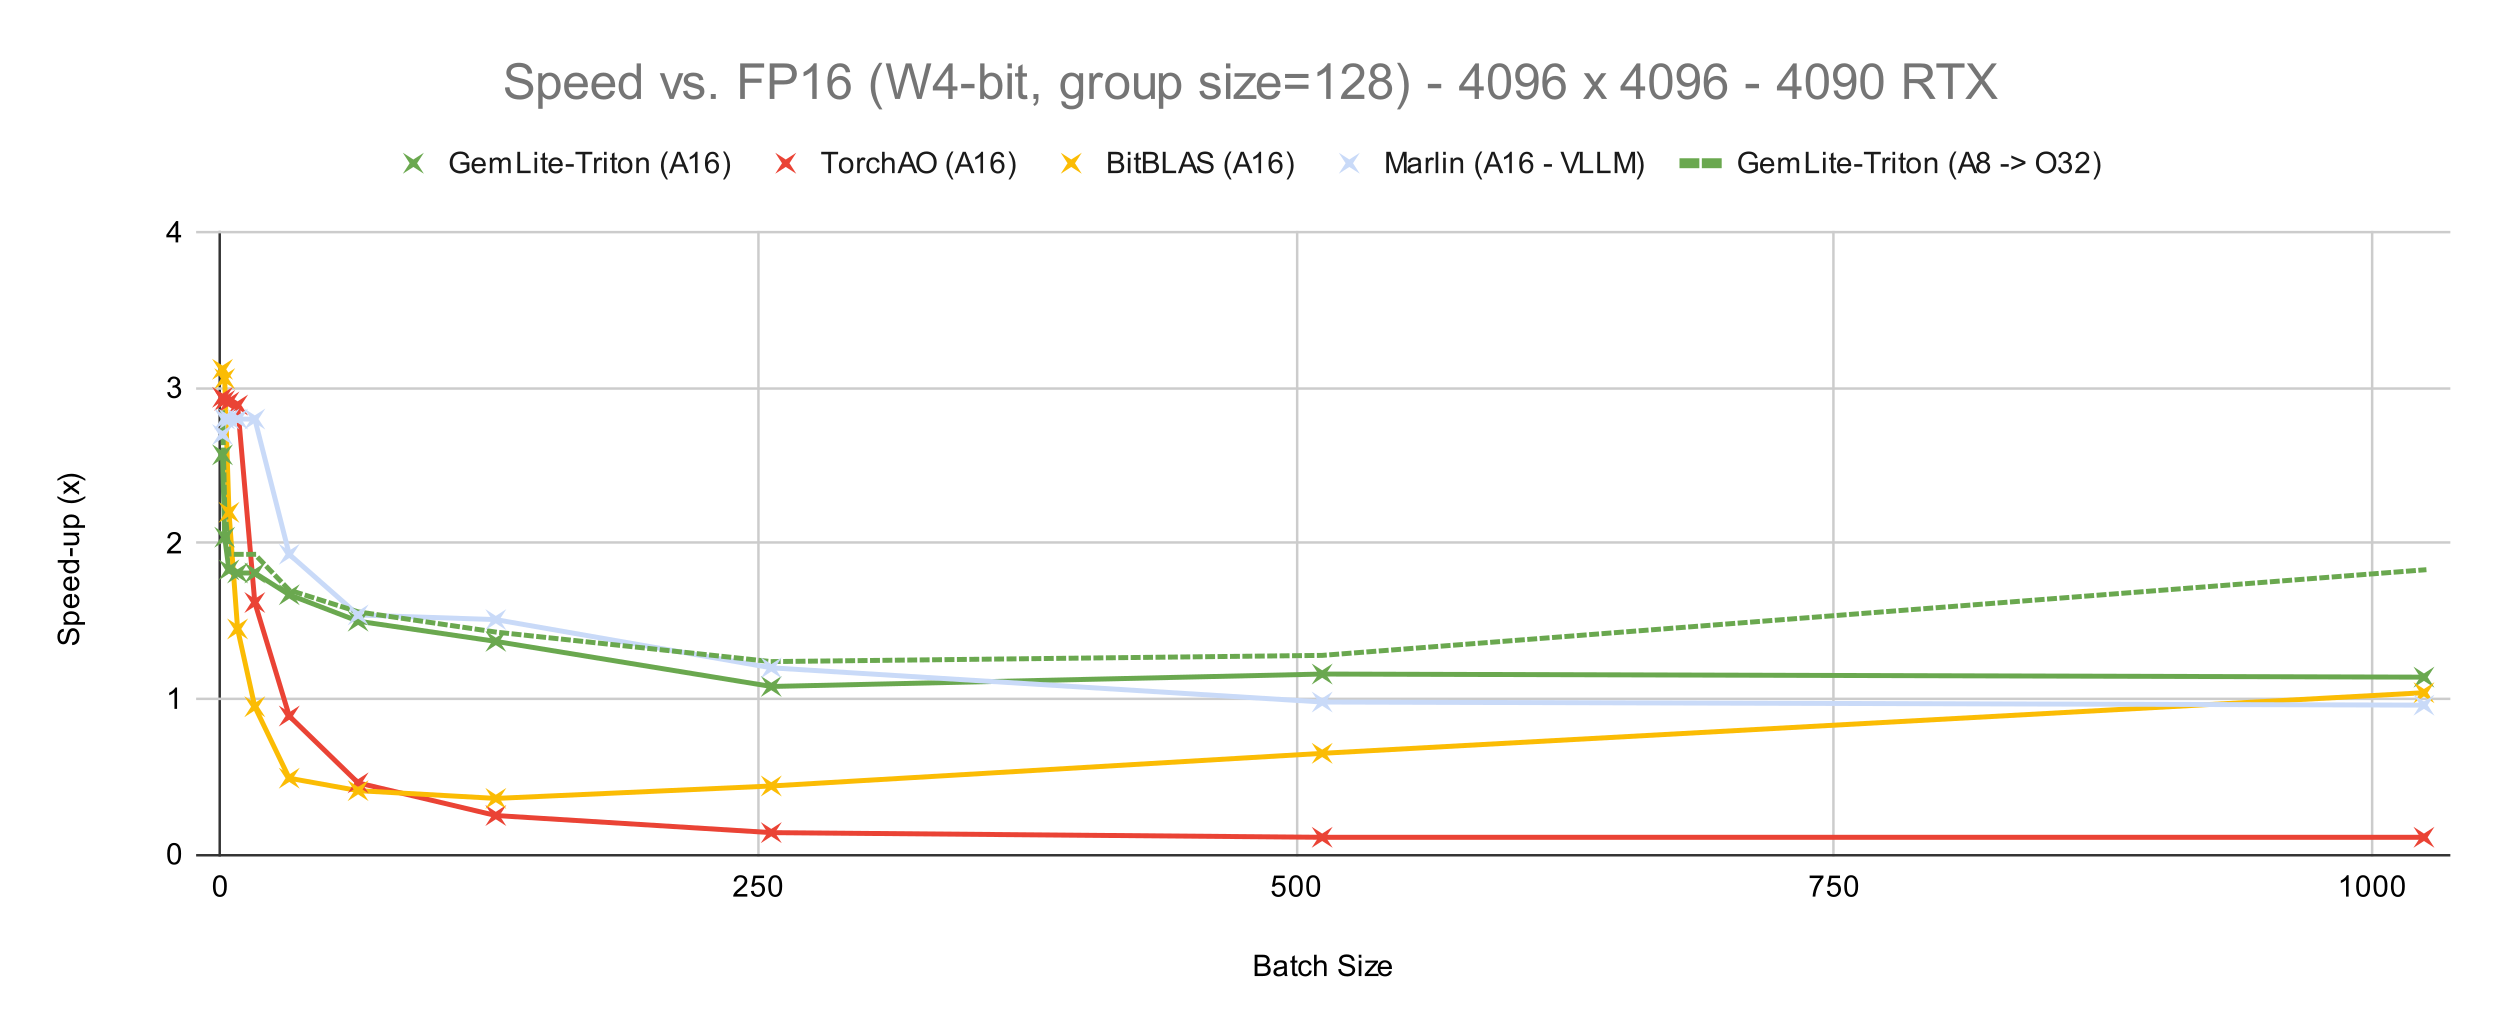 <svg version="1.1" viewBox="0.0 0.0 1007.0 417.0" fill="none" stroke="none" stroke-linecap="square" stroke-miterlimit="10" width="1007" height="417" xmlns:xlink="http://www.w3.org/1999/xlink" xmlns="http://www.w3.org/2000/svg"><path fill="#ffffff" d="M0 0L1007.0 0L1007.0 417.0L0 417.0L0 0Z" fill-rule="nonzero"/><path stroke="#333333" stroke-width="1.0" stroke-linecap="butt" d="M88.5 93.5L88.5 344.5" fill-rule="nonzero"/><path stroke="#cccccc" stroke-width="1.0" stroke-linecap="butt" d="M305.5 93.5L305.5 344.5" fill-rule="nonzero"/><path stroke="#cccccc" stroke-width="1.0" stroke-linecap="butt" d="M522.5 93.5L522.5 344.5" fill-rule="nonzero"/><path stroke="#cccccc" stroke-width="1.0" stroke-linecap="butt" d="M738.5 93.5L738.5 344.5" fill-rule="nonzero"/><path stroke="#cccccc" stroke-width="1.0" stroke-linecap="butt" d="M955.5 93.5L955.5 344.5" fill-rule="nonzero"/><path stroke="#333333" stroke-width="1.0" stroke-linecap="butt" d="M79.5 344.5L986.5 344.5" fill-rule="nonzero"/><path stroke="#cccccc" stroke-width="1.0" stroke-linecap="butt" d="M79.5 281.5L986.5 281.5" fill-rule="nonzero"/><path stroke="#cccccc" stroke-width="1.0" stroke-linecap="butt" d="M79.5 218.5L986.5 218.5" fill-rule="nonzero"/><path stroke="#cccccc" stroke-width="1.0" stroke-linecap="butt" d="M79.5 156.5L986.5 156.5" fill-rule="nonzero"/><path stroke="#cccccc" stroke-width="1.0" stroke-linecap="butt" d="M79.5 93.5L986.5 93.5" fill-rule="nonzero"/><clipPath id="id_0"><path d="M79.85 93.65L986.15 93.65L986.15 344.15L79.85 344.15L79.85 93.65Z" clip-rule="nonzero"/></clipPath><path stroke="#6aa84f" stroke-width="2.0" stroke-linecap="butt" clip-path="url(#id_0)" d="M89.634 183.204L90.501 216.395L92.234 229.546L95.702 230.799L102.636 230.799L116.505 239.566L144.242 250.213L199.717 258.354L310.667 276.515L532.567 271.505L976.366 272.757" fill-rule="nonzero"/><path stroke="#ea4335" stroke-width="2.0" stroke-linecap="butt" clip-path="url(#id_0)" d="M89.634 160.032L90.501 161.285L92.234 161.911L95.702 163.164L102.636 242.697L116.505 288.414L144.242 315.342L199.717 328.494L310.667 335.382L532.567 337.261L976.366 337.261" fill-rule="nonzero"/><path stroke="#fbbc04" stroke-width="2.0" stroke-linecap="butt" clip-path="url(#id_0)" d="M89.634 148.76L90.501 152.518L92.234 206.375L95.702 253.344L102.636 284.656L116.505 313.464L144.242 318.474L199.717 321.605L310.667 316.595L532.567 303.444L976.366 279.02" fill-rule="nonzero"/><path stroke="#c9daf8" stroke-width="2.0" stroke-linecap="butt" clip-path="url(#id_0)" d="M89.634 175.062L90.501 168.8L92.234 168.8L95.702 168.8L102.636 168.8L116.505 223.284L144.242 247.708L199.717 249.586L310.667 269.0L532.567 282.777L976.366 284.03" fill-rule="nonzero"/><path stroke="#6aa84f" stroke-width="2.0" stroke-linecap="butt" stroke-dasharray="2.0,3.0" clip-path="url(#id_0)" d="M89.634 166.295L90.501 203.87L92.234 223.284L95.702 223.284L102.636 223.284L116.505 237.688L144.242 246.455L199.717 254.596L310.667 266.495L532.567 263.99L976.366 229.546" fill-rule="nonzero"/><path fill="#6aa84f" clip-path="url(#id_0)" d="M85.391 178.961L89.634 181.704L93.877 178.961L91.134 183.204L93.877 187.446L89.634 184.704L85.391 187.446L88.134 183.204Z" fill-rule="nonzero"/><path fill="#6aa84f" clip-path="url(#id_0)" d="M86.258 212.152L90.501 214.895L94.744 212.152L92.001 216.395L94.744 220.638L90.501 217.895L86.258 220.638L89.001 216.395Z" fill-rule="nonzero"/><path fill="#6aa84f" clip-path="url(#id_0)" d="M87.992 225.304L92.234 228.046L96.477 225.304L93.734 229.546L96.477 233.789L92.234 231.046L87.992 233.789L90.734 229.546Z" fill-rule="nonzero"/><path fill="#6aa84f" clip-path="url(#id_0)" d="M91.459 226.556L95.702 229.299L99.944 226.556L97.202 230.799L99.944 235.041L95.702 232.299L91.459 235.041L94.202 230.799Z" fill-rule="nonzero"/><path fill="#6aa84f" clip-path="url(#id_0)" d="M98.393 226.556L102.636 229.299L106.879 226.556L104.136 230.799L106.879 235.041L102.636 232.299L98.393 235.041L101.136 230.799Z" fill-rule="nonzero"/><path fill="#6aa84f" clip-path="url(#id_0)" d="M112.262 235.324L116.505 238.066L120.747 235.324L118.005 239.566L120.747 243.809L116.505 241.066L112.262 243.809L115.005 239.566Z" fill-rule="nonzero"/><path fill="#6aa84f" clip-path="url(#id_0)" d="M140 245.97L144.242 248.713L148.485 245.97L145.742 250.213L148.485 254.455L144.242 251.713L140 254.455L142.742 250.213Z" fill-rule="nonzero"/><path fill="#6aa84f" clip-path="url(#id_0)" d="M195.474 254.111L199.717 256.854L203.96 254.111L201.217 258.354L203.96 262.596L199.717 259.854L195.474 262.596L198.217 258.354Z" fill-rule="nonzero"/><path fill="#6aa84f" clip-path="url(#id_0)" d="M306.424 272.272L310.667 275.015L314.91 272.272L312.167 276.515L314.91 280.758L310.667 278.015L306.424 280.758L309.167 276.515Z" fill-rule="nonzero"/><path fill="#6aa84f" clip-path="url(#id_0)" d="M528.324 267.262L532.567 270.005L536.809 267.262L534.067 271.505L536.809 275.748L532.567 273.005L528.324 275.748L531.067 271.505Z" fill-rule="nonzero"/><path fill="#6aa84f" clip-path="url(#id_0)" d="M972.123 268.515L976.366 271.257L980.609 268.515L977.866 272.757L980.609 277L976.366 274.257L972.123 277L974.866 272.757Z" fill-rule="nonzero"/><path fill="#ea4335" clip-path="url(#id_0)" d="M85.391 155.79L89.634 158.532L93.877 155.79L91.134 160.032L93.877 164.275L89.634 161.532L85.391 164.275L88.134 160.032Z" fill-rule="nonzero"/><path fill="#ea4335" clip-path="url(#id_0)" d="M86.258 157.042L90.501 159.785L94.744 157.042L92.001 161.285L94.744 165.528L90.501 162.785L86.258 165.528L89.001 161.285Z" fill-rule="nonzero"/><path fill="#ea4335" clip-path="url(#id_0)" d="M87.992 157.669L92.234 160.411L96.477 157.669L93.734 161.911L96.477 166.154L92.234 163.411L87.992 166.154L90.734 161.911Z" fill-rule="nonzero"/><path fill="#ea4335" clip-path="url(#id_0)" d="M91.459 158.921L95.702 161.664L99.944 158.921L97.202 163.164L99.944 167.406L95.702 164.664L91.459 167.406L94.202 163.164Z" fill-rule="nonzero"/><path fill="#ea4335" clip-path="url(#id_0)" d="M98.393 238.455L102.636 241.197L106.879 238.455L104.136 242.697L106.879 246.94L102.636 244.197L98.393 246.94L101.136 242.697Z" fill-rule="nonzero"/><path fill="#ea4335" clip-path="url(#id_0)" d="M112.262 284.171L116.505 286.914L120.747 284.171L118.005 288.414L120.747 292.656L116.505 289.914L112.262 292.656L115.005 288.414Z" fill-rule="nonzero"/><path fill="#ea4335" clip-path="url(#id_0)" d="M140 311.1L144.242 313.842L148.485 311.1L145.742 315.342L148.485 319.585L144.242 316.842L140 319.585L142.742 315.342Z" fill-rule="nonzero"/><path fill="#ea4335" clip-path="url(#id_0)" d="M195.474 324.251L199.717 326.994L203.96 324.251L201.217 328.494L203.96 332.736L199.717 329.994L195.474 332.736L198.217 328.494Z" fill-rule="nonzero"/><path fill="#ea4335" clip-path="url(#id_0)" d="M306.424 331.14L310.667 333.882L314.91 331.14L312.167 335.382L314.91 339.625L310.667 336.882L306.424 339.625L309.167 335.382Z" fill-rule="nonzero"/><path fill="#ea4335" clip-path="url(#id_0)" d="M528.324 333.019L532.567 335.761L536.809 333.019L534.067 337.261L536.809 341.504L532.567 338.761L528.324 341.504L531.067 337.261Z" fill-rule="nonzero"/><path fill="#ea4335" clip-path="url(#id_0)" d="M972.123 333.019L976.366 335.761L980.609 333.019L977.866 337.261L980.609 341.504L976.366 338.761L972.123 341.504L974.866 337.261Z" fill-rule="nonzero"/><path fill="#fbbc04" clip-path="url(#id_0)" d="M85.391 144.517L89.634 147.26L93.877 144.517L91.134 148.76L93.877 153.003L89.634 150.26L85.391 153.003L88.134 148.76Z" fill-rule="nonzero"/><path fill="#fbbc04" clip-path="url(#id_0)" d="M86.258 148.275L90.501 151.018L94.744 148.275L92.001 152.518L94.744 156.76L90.501 154.018L86.258 156.76L89.001 152.518Z" fill-rule="nonzero"/><path fill="#fbbc04" clip-path="url(#id_0)" d="M87.992 202.132L92.234 204.875L96.477 202.132L93.734 206.375L96.477 210.618L92.234 207.875L87.992 210.618L90.734 206.375Z" fill-rule="nonzero"/><path fill="#fbbc04" clip-path="url(#id_0)" d="M91.459 249.101L95.702 251.844L99.944 249.101L97.202 253.344L99.944 257.586L95.702 254.844L91.459 257.586L94.202 253.344Z" fill-rule="nonzero"/><path fill="#fbbc04" clip-path="url(#id_0)" d="M98.393 280.414L102.636 283.156L106.879 280.414L104.136 284.656L106.879 288.899L102.636 286.156L98.393 288.899L101.136 284.656Z" fill-rule="nonzero"/><path fill="#fbbc04" clip-path="url(#id_0)" d="M112.262 309.221L116.505 311.964L120.747 309.221L118.005 313.464L120.747 317.706L116.505 314.964L112.262 317.706L115.005 313.464Z" fill-rule="nonzero"/><path fill="#fbbc04" clip-path="url(#id_0)" d="M140 314.231L144.242 316.974L148.485 314.231L145.742 318.474L148.485 322.716L144.242 319.974L140 322.716L142.742 318.474Z" fill-rule="nonzero"/><path fill="#fbbc04" clip-path="url(#id_0)" d="M195.474 317.362L199.717 320.105L203.96 317.362L201.217 321.605L203.96 325.848L199.717 323.105L195.474 325.848L198.217 321.605Z" fill-rule="nonzero"/><path fill="#fbbc04" clip-path="url(#id_0)" d="M306.424 312.352L310.667 315.095L314.91 312.352L312.167 316.595L314.91 320.838L310.667 318.095L306.424 320.838L309.167 316.595Z" fill-rule="nonzero"/><path fill="#fbbc04" clip-path="url(#id_0)" d="M528.324 299.201L532.567 301.944L536.809 299.201L534.067 303.444L536.809 307.686L532.567 304.944L528.324 307.686L531.067 303.444Z" fill-rule="nonzero"/><path fill="#fbbc04" clip-path="url(#id_0)" d="M972.123 274.777L976.366 277.52L980.609 274.777L977.866 279.02L980.609 283.263L976.366 280.52L972.123 283.263L974.866 279.02Z" fill-rule="nonzero"/><path fill="#c9daf8" clip-path="url(#id_0)" d="M85.391 170.82L89.634 173.562L93.877 170.82L91.134 175.062L93.877 179.305L89.634 176.562L85.391 179.305L88.134 175.062Z" fill-rule="nonzero"/><path fill="#c9daf8" clip-path="url(#id_0)" d="M86.258 164.557L90.501 167.3L94.744 164.557L92.001 168.8L94.744 173.043L90.501 170.3L86.258 173.043L89.001 168.8Z" fill-rule="nonzero"/><path fill="#c9daf8" clip-path="url(#id_0)" d="M87.992 164.557L92.234 167.3L96.477 164.557L93.734 168.8L96.477 173.043L92.234 170.3L87.992 173.043L90.734 168.8Z" fill-rule="nonzero"/><path fill="#c9daf8" clip-path="url(#id_0)" d="M91.459 164.557L95.702 167.3L99.944 164.557L97.202 168.8L99.944 173.043L95.702 170.3L91.459 173.043L94.202 168.8Z" fill-rule="nonzero"/><path fill="#c9daf8" clip-path="url(#id_0)" d="M98.393 164.557L102.636 167.3L106.879 164.557L104.136 168.8L106.879 173.043L102.636 170.3L98.393 173.043L101.136 168.8Z" fill-rule="nonzero"/><path fill="#c9daf8" clip-path="url(#id_0)" d="M112.262 219.041L116.505 221.784L120.747 219.041L118.005 223.284L120.747 227.526L116.505 224.784L112.262 227.526L115.005 223.284Z" fill-rule="nonzero"/><path fill="#c9daf8" clip-path="url(#id_0)" d="M140 243.465L144.242 246.208L148.485 243.465L145.742 247.708L148.485 251.95L144.242 249.208L140 251.95L142.742 247.708Z" fill-rule="nonzero"/><path fill="#c9daf8" clip-path="url(#id_0)" d="M195.474 245.344L199.717 248.086L203.96 245.344L201.217 249.586L203.96 253.829L199.717 251.086L195.474 253.829L198.217 249.586Z" fill-rule="nonzero"/><path fill="#c9daf8" clip-path="url(#id_0)" d="M306.424 264.757L310.667 267.5L314.91 264.757L312.167 269.0L314.91 273.243L310.667 270.5L306.424 273.243L309.167 269.0Z" fill-rule="nonzero"/><path fill="#c9daf8" clip-path="url(#id_0)" d="M528.324 278.535L532.567 281.277L536.809 278.535L534.067 282.777L536.809 287.02L532.567 284.277L528.324 287.02L531.067 282.777Z" fill-rule="nonzero"/><path fill="#c9daf8" clip-path="url(#id_0)" d="M972.123 279.787L976.366 282.53L980.609 279.787L977.866 284.03L980.609 288.273L976.366 285.53L972.123 288.273L974.866 284.03Z" fill-rule="nonzero"/><path fill="#000000" fill-opacity="0.0" clip-path="url(#id_0)" d="M92.634 166.295C92.634 167.952 91.291 169.295 89.634 169.295C87.977 169.295 86.634 167.952 86.634 166.295C86.634 164.638 87.977 163.295 89.634 163.295C91.291 163.295 92.634 164.638 92.634 166.295Z" fill-rule="nonzero"/><path fill="#000000" fill-opacity="0.0" clip-path="url(#id_0)" d="M93.501 203.87C93.501 205.527 92.158 206.87 90.501 206.87C88.844 206.87 87.501 205.527 87.501 203.87C87.501 202.213 88.844 200.87 90.501 200.87C92.158 200.87 93.501 202.213 93.501 203.87Z" fill-rule="nonzero"/><path fill="#000000" fill-opacity="0.0" clip-path="url(#id_0)" d="M95.234 223.284C95.234 224.941 93.891 226.284 92.234 226.284C90.578 226.284 89.234 224.941 89.234 223.284C89.234 221.627 90.578 220.284 92.234 220.284C93.891 220.284 95.234 221.627 95.234 223.284Z" fill-rule="nonzero"/><path fill="#000000" fill-opacity="0.0" clip-path="url(#id_0)" d="M98.702 223.284C98.702 224.941 97.359 226.284 95.702 226.284C94.045 226.284 92.702 224.941 92.702 223.284C92.702 221.627 94.045 220.284 95.702 220.284C97.359 220.284 98.702 221.627 98.702 223.284Z" fill-rule="nonzero"/><path fill="#000000" fill-opacity="0.0" clip-path="url(#id_0)" d="M105.636 223.284C105.636 224.941 104.293 226.284 102.636 226.284C100.979 226.284 99.636 224.941 99.636 223.284C99.636 221.627 100.979 220.284 102.636 220.284C104.293 220.284 105.636 221.627 105.636 223.284Z" fill-rule="nonzero"/><path fill="#000000" fill-opacity="0.0" clip-path="url(#id_0)" d="M119.505 237.688C119.505 239.344 118.162 240.688 116.505 240.688C114.848 240.688 113.505 239.344 113.505 237.688C113.505 236.031 114.848 234.688 116.505 234.688C118.162 234.688 119.505 236.031 119.505 237.688Z" fill-rule="nonzero"/><path fill="#000000" fill-opacity="0.0" clip-path="url(#id_0)" d="M147.242 246.455C147.242 248.112 145.899 249.455 144.242 249.455C142.585 249.455 141.242 248.112 141.242 246.455C141.242 244.798 142.585 243.455 144.242 243.455C145.899 243.455 147.242 244.798 147.242 246.455Z" fill-rule="nonzero"/><path fill="#000000" fill-opacity="0.0" clip-path="url(#id_0)" d="M202.717 254.596C202.717 256.253 201.374 257.596 199.717 257.596C198.06 257.596 196.717 256.253 196.717 254.596C196.717 252.939 198.06 251.596 199.717 251.596C201.374 251.596 202.717 252.939 202.717 254.596Z" fill-rule="nonzero"/><path fill="#000000" fill-opacity="0.0" clip-path="url(#id_0)" d="M313.667 266.495C313.667 268.152 312.324 269.495 310.667 269.495C309.01 269.495 307.667 268.152 307.667 266.495C307.667 264.838 309.01 263.495 310.667 263.495C312.324 263.495 313.667 264.838 313.667 266.495Z" fill-rule="nonzero"/><path fill="#000000" fill-opacity="0.0" clip-path="url(#id_0)" d="M535.567 263.99C535.567 265.647 534.223 266.99 532.567 266.99C530.91 266.99 529.567 265.647 529.567 263.99C529.567 262.333 530.91 260.99 532.567 260.99C534.223 260.99 535.567 262.333 535.567 263.99Z" fill-rule="nonzero"/><path fill="#000000" fill-opacity="0.0" clip-path="url(#id_0)" d="M979.366 229.546C979.366 231.203 978.023 232.546 976.366 232.546C974.709 232.546 973.366 231.203 973.366 229.546C973.366 227.889 974.709 226.546 976.366 226.546C978.023 226.546 979.366 227.889 979.366 229.546Z" fill-rule="nonzero"/><path fill="#000000" d="M505.375 393.15L505.375 384.556L508.609 384.556Q509.594 384.556 510.188 384.822Q510.781 385.087 511.109 385.634Q511.453 386.166 511.453 386.759Q511.453 387.306 511.156 387.791Q510.859 388.275 510.25 388.572Q511.031 388.806 511.438 389.369Q511.859 389.916 511.859 390.666Q511.859 391.259 511.609 391.791Q511.359 392.306 510.984 392.587Q510.609 392.869 510.031 393.009Q509.469 393.15 508.656 393.15L505.375 393.15ZM506.516 388.166L508.375 388.166Q509.125 388.166 509.453 388.072Q509.891 387.947 510.109 387.65Q510.328 387.337 510.328 386.884Q510.328 386.462 510.125 386.134Q509.922 385.806 509.531 385.697Q509.156 385.572 508.234 385.572L506.516 385.572L506.516 388.166ZM506.516 392.134L508.656 392.134Q509.203 392.134 509.422 392.087Q509.828 392.025 510.078 391.869Q510.344 391.697 510.516 391.384Q510.688 391.072 510.688 390.666Q510.688 390.181 510.438 389.822Q510.203 389.462 509.766 389.322Q509.328 389.181 508.5 389.181L506.516 389.181L506.516 392.134ZM517.359 392.384Q516.766 392.884 516.219 393.087Q515.688 393.291 515.062 393.291Q514.031 393.291 513.484 392.791Q512.938 392.291 512.938 391.509Q512.938 391.056 513.141 390.681Q513.344 390.291 513.688 390.072Q514.031 389.837 514.453 389.728Q514.75 389.634 515.391 389.556Q516.656 389.416 517.266 389.197Q517.266 388.978 517.266 388.931Q517.266 388.275 516.969 388.009Q516.562 387.666 515.766 387.666Q515.031 387.666 514.672 387.931Q514.312 388.181 514.141 388.837L513.109 388.697Q513.25 388.041 513.578 387.634Q513.906 387.228 514.516 387.009Q515.125 386.791 515.922 386.791Q516.719 386.791 517.219 386.978Q517.719 387.166 517.953 387.447Q518.188 387.728 518.281 388.166Q518.328 388.431 518.328 389.134L518.328 390.541Q518.328 392.009 518.391 392.4Q518.469 392.791 518.672 393.15L517.562 393.15Q517.406 392.822 517.359 392.384ZM517.266 390.025Q516.688 390.259 515.547 390.431Q514.891 390.525 514.625 390.65Q514.359 390.759 514.203 390.978Q514.062 391.197 514.062 391.478Q514.062 391.9 514.375 392.181Q514.703 392.462 515.312 392.462Q515.922 392.462 516.391 392.197Q516.875 391.931 517.094 391.462Q517.266 391.103 517.266 390.416L517.266 390.025ZM522.594 392.212L522.75 393.134Q522.297 393.228 521.953 393.228Q521.375 393.228 521.062 393.056Q520.75 392.869 520.609 392.572Q520.484 392.275 520.484 391.322L520.484 387.744L519.719 387.744L519.719 386.931L520.484 386.931L520.484 385.384L521.531 384.759L521.531 386.931L522.594 386.931L522.594 387.744L521.531 387.744L521.531 391.384Q521.531 391.837 521.578 391.962Q521.641 392.087 521.766 392.166Q521.891 392.244 522.125 392.244Q522.312 392.244 522.594 392.212ZM527.359 390.869L528.391 391.009Q528.219 392.072 527.516 392.681Q526.812 393.291 525.797 393.291Q524.516 393.291 523.734 392.462Q522.969 391.619 522.969 390.056Q522.969 389.056 523.297 388.306Q523.641 387.541 524.312 387.166Q525.0 386.791 525.812 386.791Q526.812 386.791 527.453 387.306Q528.109 387.806 528.297 388.759L527.266 388.916Q527.125 388.291 526.75 387.978Q526.375 387.65 525.844 387.65Q525.047 387.65 524.547 388.228Q524.047 388.791 524.047 390.025Q524.047 391.291 524.531 391.853Q525.016 392.416 525.781 392.416Q526.406 392.416 526.812 392.041Q527.234 391.666 527.359 390.869ZM529.297 393.15L529.297 384.556L530.344 384.556L530.344 387.634Q531.078 386.791 532.203 386.791Q532.906 386.791 533.406 387.072Q533.922 387.337 534.141 387.822Q534.359 388.291 534.359 389.212L534.359 393.15L533.312 393.15L533.312 389.212Q533.312 388.416 532.969 388.056Q532.625 387.697 532.0 387.697Q531.531 387.697 531.109 387.947Q530.703 388.181 530.516 388.603Q530.344 389.009 530.344 389.744L530.344 393.15L529.297 393.15ZM539.047 390.384L540.109 390.291Q540.188 390.947 540.469 391.353Q540.75 391.759 541.328 392.025Q541.922 392.275 542.656 392.275Q543.297 392.275 543.797 392.087Q544.297 391.884 544.531 391.556Q544.781 391.212 544.781 390.822Q544.781 390.416 544.547 390.119Q544.312 389.806 543.781 389.603Q543.422 389.462 542.234 389.181Q541.062 388.9 540.594 388.65Q539.969 388.322 539.672 387.853Q539.375 387.369 539.375 386.775Q539.375 386.134 539.734 385.572Q540.109 384.994 540.812 384.712Q541.531 384.416 542.391 384.416Q543.344 384.416 544.078 384.728Q544.812 385.025 545.203 385.634Q545.594 386.228 545.625 386.978L544.531 387.056Q544.438 386.244 543.922 385.837Q543.422 385.416 542.438 385.416Q541.406 385.416 540.938 385.791Q540.469 386.166 540.469 386.697Q540.469 387.166 540.797 387.462Q541.125 387.759 542.5 388.072Q543.891 388.384 544.406 388.619Q545.156 388.978 545.516 389.509Q545.875 390.025 545.875 390.728Q545.875 391.416 545.484 392.025Q545.094 392.619 544.359 392.962Q543.625 393.291 542.703 393.291Q541.531 393.291 540.734 392.962Q539.953 392.619 539.5 391.931Q539.062 391.244 539.047 390.384ZM547.297 385.775L547.297 384.556L548.359 384.556L548.359 385.775L547.297 385.775ZM547.297 393.15L547.297 386.931L548.359 386.931L548.359 393.15L547.297 393.15ZM549.734 393.15L549.734 392.291L553.703 387.744Q553.016 387.775 552.5 387.775L549.969 387.775L549.969 386.931L555.062 386.931L555.062 387.619L551.688 391.572L551.031 392.291Q551.75 392.244 552.359 392.244L555.25 392.244L555.25 393.15L549.734 393.15ZM559.547 391.15L560.641 391.275Q560.391 392.228 559.688 392.759Q558.984 393.291 557.906 393.291Q556.547 393.291 555.734 392.447Q554.938 391.603 554.938 390.087Q554.938 388.525 555.75 387.666Q556.562 386.791 557.844 386.791Q559.094 386.791 559.875 387.634Q560.672 388.478 560.672 390.025Q560.672 390.119 560.672 390.306L556.031 390.306Q556.094 391.337 556.609 391.884Q557.125 392.416 557.906 392.416Q558.484 392.416 558.891 392.119Q559.312 391.806 559.547 391.15ZM556.094 389.447L559.562 389.447Q559.5 388.65 559.172 388.259Q558.656 387.65 557.859 387.65Q557.125 387.65 556.625 388.134Q556.141 388.619 556.094 389.447Z" fill-rule="nonzero"/><path fill="#000000" d="M29.084 259.853L28.991 258.791Q29.647 258.712 30.053 258.431Q30.459 258.15 30.725 257.572Q30.975 256.978 30.975 256.244Q30.975 255.603 30.787 255.103Q30.584 254.603 30.256 254.369Q29.912 254.119 29.522 254.119Q29.116 254.119 28.819 254.353Q28.506 254.588 28.303 255.119Q28.162 255.478 27.881 256.666Q27.6 257.837 27.35 258.306Q27.022 258.931 26.553 259.228Q26.069 259.525 25.475 259.525Q24.834 259.525 24.272 259.166Q23.694 258.791 23.412 258.087Q23.116 257.369 23.116 256.509Q23.116 255.556 23.428 254.822Q23.725 254.088 24.334 253.697Q24.928 253.306 25.678 253.275L25.756 254.369Q24.944 254.463 24.537 254.978Q24.116 255.478 24.116 256.462Q24.116 257.494 24.491 257.962Q24.866 258.431 25.397 258.431Q25.866 258.431 26.162 258.103Q26.459 257.775 26.772 256.4Q27.084 255.009 27.319 254.494Q27.678 253.744 28.209 253.384Q28.725 253.025 29.428 253.025Q30.116 253.025 30.725 253.416Q31.319 253.806 31.662 254.541Q31.991 255.275 31.991 256.197Q31.991 257.369 31.662 258.166Q31.319 258.947 30.631 259.4Q29.944 259.837 29.084 259.853ZM34.241 251.603L25.631 251.603L25.631 250.65L26.428 250.65Q25.959 250.306 25.725 249.884Q25.491 249.447 25.491 248.838Q25.491 248.041 25.897 247.431Q26.303 246.822 27.053 246.525Q27.803 246.213 28.694 246.213Q29.647 246.213 30.412 246.556Q31.178 246.884 31.584 247.541Q31.991 248.197 31.991 248.916Q31.991 249.447 31.772 249.869Q31.537 250.291 31.209 250.556L34.241 250.556L34.241 251.603ZM28.772 250.65Q29.975 250.65 30.553 250.166Q31.116 249.681 31.116 248.994Q31.116 248.291 30.522 247.791Q29.928 247.291 28.678 247.291Q27.491 247.291 26.912 247.775Q26.319 248.259 26.319 248.947Q26.319 249.619 26.944 250.134Q27.569 250.65 28.772 250.65ZM29.85 240.353L29.975 239.259Q30.928 239.509 31.459 240.213Q31.991 240.916 31.991 241.994Q31.991 243.353 31.147 244.166Q30.303 244.963 28.787 244.963Q27.225 244.963 26.366 244.15Q25.491 243.338 25.491 242.056Q25.491 240.806 26.334 240.025Q27.178 239.228 28.725 239.228Q28.819 239.228 29.006 239.228L29.006 243.869Q30.037 243.806 30.584 243.291Q31.116 242.775 31.116 241.994Q31.116 241.416 30.819 241.009Q30.506 240.588 29.85 240.353ZM28.147 243.806L28.147 240.338Q27.35 240.4 26.959 240.728Q26.35 241.244 26.35 242.041Q26.35 242.775 26.834 243.275Q27.319 243.759 28.147 243.806ZM29.85 233.353L29.975 232.259Q30.928 232.509 31.459 233.213Q31.991 233.916 31.991 234.994Q31.991 236.353 31.147 237.166Q30.303 237.963 28.787 237.963Q27.225 237.963 26.366 237.15Q25.491 236.338 25.491 235.056Q25.491 233.806 26.334 233.025Q27.178 232.228 28.725 232.228Q28.819 232.228 29.006 232.228L29.006 236.869Q30.037 236.806 30.584 236.291Q31.116 235.775 31.116 234.994Q31.116 234.416 30.819 234.009Q30.506 233.588 29.85 233.353ZM28.147 236.806L28.147 233.338Q27.35 233.4 26.959 233.728Q26.35 234.244 26.35 235.041Q26.35 235.775 26.834 236.275Q27.319 236.759 28.147 236.806ZM31.85 226.572L31.069 226.572Q31.991 227.166 31.991 228.306Q31.991 229.056 31.584 229.681Q31.162 230.306 30.428 230.65Q29.694 230.994 28.741 230.994Q27.819 230.994 27.053 230.681Q26.287 230.369 25.897 229.744Q25.491 229.119 25.491 228.353Q25.491 227.791 25.725 227.353Q25.959 226.916 26.334 226.634L23.256 226.634L23.256 225.588L31.85 225.588L31.85 226.572ZM28.741 229.9Q29.944 229.9 30.537 229.4Q31.116 228.9 31.116 228.213Q31.116 227.525 30.553 227.041Q29.991 226.556 28.834 226.556Q27.553 226.556 26.959 227.056Q26.366 227.541 26.366 228.259Q26.366 228.963 26.944 229.431Q27.506 229.9 28.741 229.9ZM29.272 224.025L28.209 224.025L28.209 220.775L29.272 220.775L29.272 224.025ZM31.85 215.525L30.928 215.525Q31.991 216.259 31.991 217.509Q31.991 218.056 31.787 218.541Q31.569 219.009 31.256 219.244Q30.928 219.478 30.459 219.572Q30.162 219.634 29.475 219.634L25.631 219.634L25.631 218.572L29.084 218.572Q29.897 218.572 30.194 218.509Q30.6 218.416 30.85 218.103Q31.084 217.775 31.084 217.291Q31.084 216.822 30.85 216.416Q30.6 215.994 30.178 215.822Q29.756 215.634 28.959 215.634L25.631 215.634L25.631 214.588L31.85 214.588L31.85 215.525ZM34.241 212.603L25.631 212.603L25.631 211.65L26.428 211.65Q25.959 211.306 25.725 210.884Q25.491 210.447 25.491 209.838Q25.491 209.041 25.897 208.431Q26.303 207.822 27.053 207.525Q27.803 207.213 28.694 207.213Q29.647 207.213 30.412 207.556Q31.178 207.884 31.584 208.541Q31.991 209.197 31.991 209.916Q31.991 210.447 31.772 210.869Q31.537 211.291 31.209 211.556L34.241 211.556L34.241 212.603ZM28.772 211.65Q29.975 211.65 30.553 211.166Q31.116 210.681 31.116 209.994Q31.116 209.291 30.522 208.791Q29.928 208.291 28.678 208.291Q27.491 208.291 26.912 208.775Q26.319 209.259 26.319 209.947Q26.319 210.619 26.944 211.134Q27.569 211.65 28.772 211.65ZM34.381 200.588Q33.272 201.463 31.803 202.072Q30.319 202.666 28.741 202.666Q27.35 202.666 26.069 202.228Q24.584 201.697 23.116 200.588L23.116 199.838Q24.334 200.541 24.85 200.775Q25.662 201.134 26.537 201.338Q27.631 201.588 28.741 201.588Q31.569 201.588 34.381 199.838L34.381 200.588ZM31.85 199.306L28.616 197.041L25.631 199.134L25.631 197.822L27.084 196.869Q27.506 196.603 27.787 196.431Q27.397 196.181 27.1 195.963L25.631 194.916L25.631 193.65L28.553 195.806L31.85 193.494L31.85 194.775L29.912 196.056L29.397 196.4L31.85 198.041L31.85 199.306ZM34.381 192.916L34.381 193.666Q31.569 191.916 28.741 191.916Q27.647 191.916 26.553 192.166Q25.678 192.369 24.866 192.728Q24.35 192.963 23.116 193.666L23.116 192.916Q24.584 191.822 26.069 191.291Q27.35 190.838 28.741 190.838Q30.319 190.838 31.803 191.447Q33.272 192.056 34.381 192.916Z" fill-rule="nonzero"/><path fill="#000000" d="M67.35 343.916Q67.35 342.384 67.662 341.462Q67.975 340.525 68.584 340.025Q69.209 339.525 70.147 339.525Q70.834 339.525 71.35 339.806Q71.881 340.087 72.225 340.619Q72.569 341.134 72.756 341.884Q72.944 342.634 72.944 343.916Q72.944 345.431 72.631 346.353Q72.334 347.275 71.709 347.791Q71.1 348.291 70.147 348.291Q68.912 348.291 68.194 347.4Q67.35 346.337 67.35 343.916ZM68.428 343.916Q68.428 346.025 68.928 346.728Q69.428 347.431 70.147 347.431Q70.881 347.431 71.366 346.728Q71.866 346.025 71.866 343.916Q71.866 341.791 71.366 341.103Q70.881 340.4 70.131 340.4Q69.412 340.4 68.975 341.009Q68.428 341.791 68.428 343.916Z" fill-rule="nonzero"/><path fill="#000000" d="M71.319 285.525L70.272 285.525L70.272 278.806Q69.881 279.166 69.256 279.541Q68.647 279.9 68.162 280.072L68.162 279.056Q69.037 278.634 69.694 278.056Q70.366 277.462 70.647 276.9L71.319 276.9L71.319 285.525Z" fill-rule="nonzero"/><path fill="#000000" d="M72.897 221.884L72.897 222.9L67.209 222.9Q67.209 222.525 67.334 222.166Q67.553 221.588 68.022 221.025Q68.506 220.463 69.412 219.728Q70.819 218.572 71.303 217.9Q71.803 217.228 71.803 216.634Q71.803 216.009 71.35 215.588Q70.897 215.15 70.178 215.15Q69.412 215.15 68.959 215.603Q68.506 216.056 68.491 216.869L67.412 216.759Q67.522 215.541 68.241 214.916Q68.975 214.275 70.209 214.275Q71.444 214.275 72.162 214.963Q72.881 215.65 72.881 216.666Q72.881 217.181 72.662 217.681Q72.459 218.166 71.959 218.728Q71.475 219.275 70.35 220.228Q69.397 221.025 69.116 221.322Q68.85 221.603 68.678 221.884L72.897 221.884Z" fill-rule="nonzero"/><path fill="#000000" d="M67.35 158.009L68.412 157.869Q68.584 158.759 69.022 159.166Q69.459 159.556 70.084 159.556Q70.834 159.556 71.35 159.041Q71.866 158.525 71.866 157.759Q71.866 157.041 71.381 156.572Q70.912 156.088 70.178 156.088Q69.881 156.088 69.428 156.213L69.553 155.275Q69.662 155.291 69.725 155.291Q70.397 155.291 70.928 154.947Q71.475 154.588 71.475 153.853Q71.475 153.275 71.084 152.9Q70.694 152.509 70.069 152.509Q69.459 152.509 69.037 152.9Q68.631 153.291 68.522 154.056L67.459 153.869Q67.647 152.822 68.334 152.244Q69.022 151.65 70.037 151.65Q70.741 151.65 71.334 151.963Q71.928 152.259 72.241 152.775Q72.553 153.291 72.553 153.884Q72.553 154.431 72.256 154.9Q71.959 155.353 71.381 155.619Q72.131 155.791 72.553 156.353Q72.975 156.9 72.975 157.744Q72.975 158.869 72.147 159.65Q71.334 160.431 70.084 160.431Q68.959 160.431 68.209 159.759Q67.459 159.072 67.35 158.009Z" fill-rule="nonzero"/><path fill="#000000" d="M70.725 97.65L70.725 95.588L67.006 95.588L67.006 94.619L70.928 89.056L71.787 89.056L71.787 94.619L72.944 94.619L72.944 95.588L71.787 95.588L71.787 97.65L70.725 97.65ZM70.725 94.619L70.725 90.759L68.037 94.619L70.725 94.619Z" fill-rule="nonzero"/><path fill="#000000" d="M85.767 356.916Q85.767 355.384 86.08 354.462Q86.392 353.525 87.002 353.025Q87.627 352.525 88.564 352.525Q89.252 352.525 89.767 352.806Q90.299 353.087 90.642 353.619Q90.986 354.134 91.174 354.884Q91.361 355.634 91.361 356.916Q91.361 358.431 91.049 359.353Q90.752 360.275 90.127 360.791Q89.517 361.291 88.564 361.291Q87.33 361.291 86.611 360.4Q85.767 359.337 85.767 356.916ZM86.845 356.916Q86.845 359.025 87.345 359.728Q87.845 360.431 88.564 360.431Q89.299 360.431 89.783 359.728Q90.283 359.025 90.283 356.916Q90.283 354.791 89.783 354.103Q89.299 353.4 88.549 353.4Q87.83 353.4 87.392 354.009Q86.845 354.791 86.845 356.916Z" fill-rule="nonzero"/><path fill="#000000" d="M301.013 360.134L301.013 361.15L295.326 361.15Q295.326 360.775 295.451 360.416Q295.669 359.837 296.138 359.275Q296.622 358.712 297.529 357.978Q298.935 356.822 299.419 356.15Q299.919 355.478 299.919 354.884Q299.919 354.259 299.466 353.837Q299.013 353.4 298.294 353.4Q297.529 353.4 297.076 353.853Q296.622 354.306 296.607 355.119L295.529 355.009Q295.638 353.791 296.357 353.166Q297.091 352.525 298.326 352.525Q299.56 352.525 300.279 353.212Q300.997 353.9 300.997 354.916Q300.997 355.431 300.779 355.931Q300.576 356.416 300.076 356.978Q299.591 357.525 298.466 358.478Q297.513 359.275 297.232 359.572Q296.966 359.853 296.794 360.134L301.013 360.134ZM302.466 358.9L303.576 358.806Q303.701 359.619 304.138 360.025Q304.591 360.431 305.232 360.431Q305.982 360.431 306.513 359.853Q307.044 359.275 307.044 358.337Q307.044 357.431 306.529 356.916Q306.029 356.384 305.201 356.384Q304.701 356.384 304.279 356.619Q303.872 356.853 303.638 357.212L302.654 357.087L303.482 352.681L307.763 352.681L307.763 353.681L304.326 353.681L303.872 355.994Q304.638 355.447 305.482 355.447Q306.607 355.447 307.372 356.228Q308.154 357.009 308.154 358.244Q308.154 359.4 307.482 360.259Q306.654 361.291 305.232 361.291Q304.06 361.291 303.31 360.634Q302.576 359.978 302.466 358.9ZM309.466 356.916Q309.466 355.384 309.779 354.462Q310.091 353.525 310.701 353.025Q311.326 352.525 312.263 352.525Q312.951 352.525 313.466 352.806Q313.997 353.087 314.341 353.619Q314.685 354.134 314.872 354.884Q315.06 355.634 315.06 356.916Q315.06 358.431 314.747 359.353Q314.451 360.275 313.826 360.791Q313.216 361.291 312.263 361.291Q311.029 361.291 310.31 360.4Q309.466 359.337 309.466 356.916ZM310.544 356.916Q310.544 359.025 311.044 359.728Q311.544 360.431 312.263 360.431Q312.997 360.431 313.482 359.728Q313.982 359.025 313.982 356.916Q313.982 354.791 313.482 354.103Q312.997 353.4 312.247 353.4Q311.529 353.4 311.091 354.009Q310.544 354.791 310.544 356.916Z" fill-rule="nonzero"/><path fill="#000000" d="M512.165 358.9L513.274 358.806Q513.399 359.619 513.837 360.025Q514.29 360.431 514.931 360.431Q515.681 360.431 516.212 359.853Q516.743 359.275 516.743 358.337Q516.743 357.431 516.228 356.916Q515.728 356.384 514.899 356.384Q514.399 356.384 513.978 356.619Q513.571 356.853 513.337 357.212L512.353 357.087L513.181 352.681L517.462 352.681L517.462 353.681L514.024 353.681L513.571 355.994Q514.337 355.447 515.181 355.447Q516.306 355.447 517.071 356.228Q517.853 357.009 517.853 358.244Q517.853 359.4 517.181 360.259Q516.353 361.291 514.931 361.291Q513.759 361.291 513.009 360.634Q512.274 359.978 512.165 358.9ZM519.165 356.916Q519.165 355.384 519.478 354.462Q519.79 353.525 520.399 353.025Q521.024 352.525 521.962 352.525Q522.649 352.525 523.165 352.806Q523.696 353.087 524.04 353.619Q524.384 354.134 524.571 354.884Q524.759 355.634 524.759 356.916Q524.759 358.431 524.446 359.353Q524.149 360.275 523.524 360.791Q522.915 361.291 521.962 361.291Q520.728 361.291 520.009 360.4Q519.165 359.337 519.165 356.916ZM520.243 356.916Q520.243 359.025 520.743 359.728Q521.243 360.431 521.962 360.431Q522.696 360.431 523.181 359.728Q523.681 359.025 523.681 356.916Q523.681 354.791 523.181 354.103Q522.696 353.4 521.946 353.4Q521.228 353.4 520.79 354.009Q520.243 354.791 520.243 356.916ZM526.165 356.916Q526.165 355.384 526.478 354.462Q526.79 353.525 527.399 353.025Q528.024 352.525 528.962 352.525Q529.649 352.525 530.165 352.806Q530.696 353.087 531.04 353.619Q531.384 354.134 531.571 354.884Q531.759 355.634 531.759 356.916Q531.759 358.431 531.446 359.353Q531.149 360.275 530.524 360.791Q529.915 361.291 528.962 361.291Q527.728 361.291 527.009 360.4Q526.165 359.337 526.165 356.916ZM527.243 356.916Q527.243 359.025 527.743 359.728Q528.243 360.431 528.962 360.431Q529.696 360.431 530.181 359.728Q530.681 359.025 530.681 356.916Q530.681 354.791 530.181 354.103Q529.696 353.4 528.946 353.4Q528.228 353.4 527.79 354.009Q527.243 354.791 527.243 356.916Z" fill-rule="nonzero"/><path fill="#000000" d="M728.926 353.681L728.926 352.666L734.489 352.666L734.489 353.494Q733.676 354.369 732.864 355.822Q732.067 357.259 731.63 358.791Q731.301 359.869 731.223 361.15L730.13 361.15Q730.145 360.134 730.52 358.697Q730.911 357.259 731.614 355.931Q732.333 354.603 733.145 353.681L728.926 353.681ZM735.864 358.9L736.973 358.806Q737.098 359.619 737.536 360.025Q737.989 360.431 738.63 360.431Q739.38 360.431 739.911 359.853Q740.442 359.275 740.442 358.337Q740.442 357.431 739.926 356.916Q739.426 356.384 738.598 356.384Q738.098 356.384 737.676 356.619Q737.27 356.853 737.036 357.212L736.051 357.087L736.88 352.681L741.161 352.681L741.161 353.681L737.723 353.681L737.27 355.994Q738.036 355.447 738.88 355.447Q740.005 355.447 740.77 356.228Q741.551 357.009 741.551 358.244Q741.551 359.4 740.88 360.259Q740.051 361.291 738.63 361.291Q737.458 361.291 736.708 360.634Q735.973 359.978 735.864 358.9ZM742.864 356.916Q742.864 355.384 743.176 354.462Q743.489 353.525 744.098 353.025Q744.723 352.525 745.661 352.525Q746.348 352.525 746.864 352.806Q747.395 353.087 747.739 353.619Q748.083 354.134 748.27 354.884Q748.458 355.634 748.458 356.916Q748.458 358.431 748.145 359.353Q747.848 360.275 747.223 360.791Q746.614 361.291 745.661 361.291Q744.426 361.291 743.708 360.4Q742.864 359.337 742.864 356.916ZM743.942 356.916Q743.942 359.025 744.442 359.728Q744.942 360.431 745.661 360.431Q746.395 360.431 746.88 359.728Q747.38 359.025 747.38 356.916Q747.38 354.791 746.88 354.103Q746.395 353.4 745.645 353.4Q744.926 353.4 744.489 354.009Q743.942 354.791 743.942 356.916Z" fill-rule="nonzero"/><path fill="#000000" d="M946.032 361.15L944.985 361.15L944.985 354.431Q944.594 354.791 943.969 355.166Q943.36 355.525 942.875 355.697L942.875 354.681Q943.75 354.259 944.407 353.681Q945.078 353.087 945.36 352.525L946.032 352.525L946.032 361.15ZM949.063 356.916Q949.063 355.384 949.375 354.462Q949.688 353.525 950.297 353.025Q950.922 352.525 951.86 352.525Q952.547 352.525 953.063 352.806Q953.594 353.087 953.938 353.619Q954.282 354.134 954.469 354.884Q954.657 355.634 954.657 356.916Q954.657 358.431 954.344 359.353Q954.047 360.275 953.422 360.791Q952.813 361.291 951.86 361.291Q950.625 361.291 949.907 360.4Q949.063 359.337 949.063 356.916ZM950.141 356.916Q950.141 359.025 950.641 359.728Q951.141 360.431 951.86 360.431Q952.594 360.431 953.078 359.728Q953.578 359.025 953.578 356.916Q953.578 354.791 953.078 354.103Q952.594 353.4 951.844 353.4Q951.125 353.4 950.688 354.009Q950.141 354.791 950.141 356.916ZM956.063 356.916Q956.063 355.384 956.375 354.462Q956.688 353.525 957.297 353.025Q957.922 352.525 958.86 352.525Q959.547 352.525 960.063 352.806Q960.594 353.087 960.938 353.619Q961.282 354.134 961.469 354.884Q961.657 355.634 961.657 356.916Q961.657 358.431 961.344 359.353Q961.047 360.275 960.422 360.791Q959.813 361.291 958.86 361.291Q957.625 361.291 956.907 360.4Q956.063 359.337 956.063 356.916ZM957.141 356.916Q957.141 359.025 957.641 359.728Q958.141 360.431 958.86 360.431Q959.594 360.431 960.078 359.728Q960.578 359.025 960.578 356.916Q960.578 354.791 960.078 354.103Q959.594 353.4 958.844 353.4Q958.125 353.4 957.688 354.009Q957.141 354.791 957.141 356.916ZM963.063 356.916Q963.063 355.384 963.375 354.462Q963.688 353.525 964.297 353.025Q964.922 352.525 965.86 352.525Q966.547 352.525 967.063 352.806Q967.594 353.087 967.938 353.619Q968.282 354.134 968.469 354.884Q968.657 355.634 968.657 356.916Q968.657 358.431 968.344 359.353Q968.047 360.275 967.422 360.791Q966.813 361.291 965.86 361.291Q964.625 361.291 963.907 360.4Q963.063 359.337 963.063 356.916ZM964.141 356.916Q964.141 359.025 964.641 359.728Q965.141 360.431 965.86 360.431Q966.594 360.431 967.078 359.728Q967.578 359.025 967.578 356.916Q967.578 354.791 967.078 354.103Q966.594 353.4 965.844 353.4Q965.125 353.4 964.688 354.009Q964.141 354.791 964.141 356.916Z" fill-rule="nonzero"/><path fill="#6aa84f" d="M162.257 61.507L166.5 64.25L170.743 61.507L168.0 65.75L170.743 69.993L166.5 67.25L162.257 69.993L165.0 65.75Z" fill-rule="nonzero"/><path fill="#1a1a1a" d="M185.453 66.375L185.453 65.375L189.078 65.359L189.078 68.547Q188.25 69.219 187.359 69.562Q186.469 69.891 185.531 69.891Q184.266 69.891 183.219 69.359Q182.188 68.812 181.656 67.797Q181.141 66.766 181.141 65.5Q181.141 64.234 181.656 63.156Q182.188 62.062 183.172 61.547Q184.156 61.016 185.438 61.016Q186.375 61.016 187.125 61.312Q187.875 61.609 188.297 62.156Q188.734 62.688 188.953 63.562L187.938 63.844Q187.734 63.188 187.438 62.812Q187.156 62.438 186.625 62.219Q186.094 61.984 185.453 61.984Q184.672 61.984 184.094 62.219Q183.531 62.453 183.172 62.844Q182.828 63.234 182.641 63.703Q182.312 64.5 182.312 65.422Q182.312 66.578 182.703 67.359Q183.109 68.125 183.859 68.5Q184.609 68.875 185.469 68.875Q186.203 68.875 186.906 68.594Q187.609 68.297 187.969 67.984L187.969 66.375L185.453 66.375ZM194.547 67.75L195.641 67.875Q195.391 68.828 194.688 69.359Q193.984 69.891 192.906 69.891Q191.547 69.891 190.734 69.047Q189.938 68.203 189.938 66.688Q189.938 65.125 190.75 64.266Q191.562 63.391 192.844 63.391Q194.094 63.391 194.875 64.234Q195.672 65.078 195.672 66.625Q195.672 66.719 195.672 66.906L191.031 66.906Q191.094 67.938 191.609 68.484Q192.125 69.016 192.906 69.016Q193.484 69.016 193.891 68.719Q194.312 68.406 194.547 67.75ZM191.094 66.047L194.562 66.047Q194.5 65.25 194.172 64.859Q193.656 64.25 192.859 64.25Q192.125 64.25 191.625 64.734Q191.141 65.219 191.094 66.047ZM197.297 69.75L197.297 63.531L198.234 63.531L198.234 64.406Q198.531 63.938 199.016 63.672Q199.5 63.391 200.125 63.391Q200.812 63.391 201.25 63.672Q201.703 63.953 201.875 64.469Q202.625 63.391 203.797 63.391Q204.734 63.391 205.219 63.906Q205.719 64.406 205.719 65.484L205.719 69.75L204.672 69.75L204.672 65.828Q204.672 65.203 204.562 64.922Q204.469 64.641 204.203 64.469Q203.938 64.297 203.562 64.297Q202.906 64.297 202.469 64.734Q202.047 65.172 202.047 66.141L202.047 69.75L200.984 69.75L200.984 65.703Q200.984 65.0 200.719 64.656Q200.469 64.297 199.891 64.297Q199.438 64.297 199.062 64.531Q198.688 64.766 198.516 65.219Q198.344 65.672 198.344 66.516L198.344 69.75L197.297 69.75ZM208.375 69.75L208.375 61.156L209.516 61.156L209.516 68.734L213.75 68.734L213.75 69.75L208.375 69.75ZM215.297 62.375L215.297 61.156L216.359 61.156L216.359 62.375L215.297 62.375ZM215.297 69.75L215.297 63.531L216.359 63.531L216.359 69.75L215.297 69.75ZM220.594 68.812L220.75 69.734Q220.297 69.828 219.953 69.828Q219.375 69.828 219.062 69.656Q218.75 69.469 218.609 69.172Q218.484 68.875 218.484 67.922L218.484 64.344L217.719 64.344L217.719 63.531L218.484 63.531L218.484 61.984L219.531 61.359L219.531 63.531L220.594 63.531L220.594 64.344L219.531 64.344L219.531 67.984Q219.531 68.438 219.578 68.562Q219.641 68.688 219.766 68.766Q219.891 68.844 220.125 68.844Q220.312 68.844 220.594 68.812ZM225.547 67.75L226.641 67.875Q226.391 68.828 225.688 69.359Q224.984 69.891 223.906 69.891Q222.547 69.891 221.734 69.047Q220.938 68.203 220.938 66.688Q220.938 65.125 221.75 64.266Q222.562 63.391 223.844 63.391Q225.094 63.391 225.875 64.234Q226.672 65.078 226.672 66.625Q226.672 66.719 226.672 66.906L222.031 66.906Q222.094 67.938 222.609 68.484Q223.125 69.016 223.906 69.016Q224.484 69.016 224.891 68.719Q225.312 68.406 225.547 67.75ZM222.094 66.047L225.562 66.047Q225.5 65.25 225.172 64.859Q224.656 64.25 223.859 64.25Q223.125 64.25 222.625 64.734Q222.141 65.219 222.094 66.047ZM227.875 67.172L227.875 66.109L231.125 66.109L231.125 67.172L227.875 67.172ZM234.609 69.75L234.609 62.172L231.781 62.172L231.781 61.156L238.594 61.156L238.594 62.172L235.75 62.172L235.75 69.75L234.609 69.75ZM239.281 69.75L239.281 63.531L240.234 63.531L240.234 64.469Q240.594 63.812 240.891 63.609Q241.203 63.391 241.578 63.391Q242.109 63.391 242.656 63.719L242.297 64.703Q241.906 64.469 241.531 64.469Q241.172 64.469 240.891 64.688Q240.625 64.891 240.516 65.266Q240.328 65.828 240.328 66.484L240.328 69.75L239.281 69.75ZM243.297 62.375L243.297 61.156L244.359 61.156L244.359 62.375L243.297 62.375ZM243.297 69.75L243.297 63.531L244.359 63.531L244.359 69.75L243.297 69.75ZM248.594 68.812L248.75 69.734Q248.297 69.828 247.953 69.828Q247.375 69.828 247.062 69.656Q246.75 69.469 246.609 69.172Q246.484 68.875 246.484 67.922L246.484 64.344L245.719 64.344L245.719 63.531L246.484 63.531L246.484 61.984L247.531 61.359L247.531 63.531L248.594 63.531L248.594 64.344L247.531 64.344L247.531 67.984Q247.531 68.438 247.578 68.562Q247.641 68.688 247.766 68.766Q247.891 68.844 248.125 68.844Q248.312 68.844 248.594 68.812ZM248.906 66.641Q248.906 64.906 249.859 64.078Q250.656 63.391 251.812 63.391Q253.094 63.391 253.906 64.234Q254.734 65.062 254.734 66.547Q254.734 67.75 254.375 68.438Q254.016 69.125 253.312 69.516Q252.625 69.891 251.812 69.891Q250.516 69.891 249.703 69.062Q248.906 68.219 248.906 66.641ZM249.984 66.641Q249.984 67.828 250.5 68.422Q251.031 69.016 251.812 69.016Q252.609 69.016 253.125 68.422Q253.641 67.828 253.641 66.609Q253.641 65.453 253.109 64.859Q252.594 64.266 251.812 64.266Q251.031 64.266 250.5 64.859Q249.984 65.438 249.984 66.641ZM256.297 69.75L256.297 63.531L257.234 63.531L257.234 64.406Q257.922 63.391 259.219 63.391Q259.781 63.391 260.25 63.594Q260.734 63.797 260.969 64.125Q261.203 64.453 261.297 64.891Q261.344 65.188 261.344 65.922L261.344 69.75L260.297 69.75L260.297 65.969Q260.297 65.312 260.172 65.0Q260.047 64.688 259.734 64.5Q259.422 64.297 259.0 64.297Q258.328 64.297 257.828 64.734Q257.344 65.156 257.344 66.344L257.344 69.75L256.297 69.75ZM268.312 72.281Q267.438 71.172 266.828 69.703Q266.234 68.219 266.234 66.641Q266.234 65.25 266.672 63.969Q267.203 62.484 268.312 61.016L269.062 61.016Q268.359 62.234 268.125 62.75Q267.766 63.562 267.562 64.438Q267.312 65.531 267.312 66.641Q267.312 69.469 269.062 72.281L268.312 72.281ZM269.484 69.75L272.781 61.156L274.0 61.156L277.516 69.75L276.234 69.75L275.219 67.141L271.641 67.141L270.688 69.75L269.484 69.75ZM271.969 66.219L274.875 66.219L273.984 63.844Q273.562 62.766 273.375 62.062Q273.203 62.891 272.906 63.703L271.969 66.219ZM280.969 69.75L279.922 69.75L279.922 63.031Q279.531 63.391 278.906 63.766Q278.297 64.125 277.812 64.297L277.812 63.281Q278.688 62.859 279.344 62.281Q280.016 61.688 280.297 61.125L280.969 61.125L280.969 69.75ZM289.469 63.266L288.422 63.344Q288.281 62.719 288.031 62.438Q287.594 61.984 286.969 61.984Q286.469 61.984 286.078 62.266Q285.594 62.641 285.297 63.344Q285.016 64.031 285.0 65.312Q285.375 64.734 285.922 64.453Q286.484 64.172 287.094 64.172Q288.141 64.172 288.875 64.953Q289.625 65.734 289.625 66.953Q289.625 67.766 289.266 68.469Q288.922 69.156 288.312 69.531Q287.703 69.891 286.938 69.891Q285.609 69.891 284.781 68.922Q283.953 67.953 283.953 65.734Q283.953 63.234 284.875 62.109Q285.672 61.125 287.031 61.125Q288.047 61.125 288.688 61.703Q289.344 62.266 289.469 63.266ZM285.172 66.969Q285.172 67.516 285.391 68.016Q285.625 68.5 286.031 68.766Q286.453 69.031 286.922 69.031Q287.578 69.031 288.062 68.5Q288.547 67.953 288.547 67.031Q288.547 66.141 288.062 65.625Q287.594 65.109 286.875 65.109Q286.156 65.109 285.656 65.625Q285.172 66.141 285.172 66.969ZM291.984 72.281L291.234 72.281Q292.984 69.469 292.984 66.641Q292.984 65.547 292.734 64.453Q292.531 63.578 292.172 62.766Q291.938 62.25 291.234 61.016L291.984 61.016Q293.078 62.484 293.609 63.969Q294.062 65.25 294.062 66.641Q294.062 68.219 293.453 69.703Q292.844 71.172 291.984 72.281Z" fill-rule="nonzero"/><path fill="#ea4335" d="M312.257 61.507L316.5 64.25L320.743 61.507L318.0 65.75L320.743 69.993L316.5 67.25L312.257 69.993L315.0 65.75Z" fill-rule="nonzero"/><path fill="#1a1a1a" d="M333.609 69.75L333.609 62.172L330.781 62.172L330.781 61.156L337.594 61.156L337.594 62.172L334.75 62.172L334.75 69.75L333.609 69.75ZM337.906 66.641Q337.906 64.906 338.859 64.078Q339.656 63.391 340.812 63.391Q342.094 63.391 342.906 64.234Q343.734 65.062 343.734 66.547Q343.734 67.75 343.375 68.438Q343.016 69.125 342.312 69.516Q341.625 69.891 340.812 69.891Q339.516 69.891 338.703 69.062Q337.906 68.219 337.906 66.641ZM338.984 66.641Q338.984 67.828 339.5 68.422Q340.031 69.016 340.812 69.016Q341.609 69.016 342.125 68.422Q342.641 67.828 342.641 66.609Q342.641 65.453 342.109 64.859Q341.594 64.266 340.812 64.266Q340.031 64.266 339.5 64.859Q338.984 65.438 338.984 66.641ZM345.281 69.75L345.281 63.531L346.234 63.531L346.234 64.469Q346.594 63.812 346.891 63.609Q347.203 63.391 347.578 63.391Q348.109 63.391 348.656 63.719L348.297 64.703Q347.906 64.469 347.531 64.469Q347.172 64.469 346.891 64.688Q346.625 64.891 346.516 65.266Q346.328 65.828 346.328 66.484L346.328 69.75L345.281 69.75ZM353.359 67.469L354.391 67.609Q354.219 68.672 353.516 69.281Q352.812 69.891 351.797 69.891Q350.516 69.891 349.734 69.062Q348.969 68.219 348.969 66.656Q348.969 65.656 349.297 64.906Q349.641 64.141 350.312 63.766Q351.0 63.391 351.812 63.391Q352.812 63.391 353.453 63.906Q354.109 64.406 354.297 65.359L353.266 65.516Q353.125 64.891 352.75 64.578Q352.375 64.25 351.844 64.25Q351.047 64.25 350.547 64.828Q350.047 65.391 350.047 66.625Q350.047 67.891 350.531 68.453Q351.016 69.016 351.781 69.016Q352.406 69.016 352.812 68.641Q353.234 68.266 353.359 67.469ZM355.297 69.75L355.297 61.156L356.344 61.156L356.344 64.234Q357.078 63.391 358.203 63.391Q358.906 63.391 359.406 63.672Q359.922 63.938 360.141 64.422Q360.359 64.891 360.359 65.812L360.359 69.75L359.312 69.75L359.312 65.812Q359.312 65.016 358.969 64.656Q358.625 64.297 358.0 64.297Q357.531 64.297 357.109 64.547Q356.703 64.781 356.516 65.203Q356.344 65.609 356.344 66.344L356.344 69.75L355.297 69.75ZM361.484 69.75L364.781 61.156L366.0 61.156L369.516 69.75L368.234 69.75L367.219 67.141L363.641 67.141L362.688 69.75L361.484 69.75ZM363.969 66.219L366.875 66.219L365.984 63.844Q365.562 62.766 365.375 62.062Q365.203 62.891 364.906 63.703L363.969 66.219ZM369.078 65.562Q369.078 63.422 370.219 62.219Q371.375 61.0 373.188 61.0Q374.391 61.0 375.344 61.578Q376.297 62.141 376.797 63.156Q377.297 64.172 377.297 65.469Q377.297 66.766 376.766 67.797Q376.234 68.828 375.266 69.359Q374.312 69.891 373.188 69.891Q371.969 69.891 371.016 69.312Q370.062 68.719 369.562 67.719Q369.078 66.703 369.078 65.562ZM370.25 65.578Q370.25 67.141 371.078 68.031Q371.922 68.922 373.188 68.922Q374.469 68.922 375.297 68.031Q376.125 67.125 376.125 65.453Q376.125 64.406 375.766 63.625Q375.422 62.844 374.734 62.422Q374.047 61.984 373.203 61.984Q372.0 61.984 371.125 62.812Q370.25 63.641 370.25 65.578ZM383.312 72.281Q382.438 71.172 381.828 69.703Q381.234 68.219 381.234 66.641Q381.234 65.25 381.672 63.969Q382.203 62.484 383.312 61.016L384.062 61.016Q383.359 62.234 383.125 62.75Q382.766 63.562 382.562 64.438Q382.312 65.531 382.312 66.641Q382.312 69.469 384.062 72.281L383.312 72.281ZM384.484 69.75L387.781 61.156L389.0 61.156L392.516 69.75L391.234 69.75L390.219 67.141L386.641 67.141L385.688 69.75L384.484 69.75ZM386.969 66.219L389.875 66.219L388.984 63.844Q388.562 62.766 388.375 62.062Q388.203 62.891 387.906 63.703L386.969 66.219ZM395.969 69.75L394.922 69.75L394.922 63.031Q394.531 63.391 393.906 63.766Q393.297 64.125 392.812 64.297L392.812 63.281Q393.688 62.859 394.344 62.281Q395.016 61.688 395.297 61.125L395.969 61.125L395.969 69.75ZM404.469 63.266L403.422 63.344Q403.281 62.719 403.031 62.438Q402.594 61.984 401.969 61.984Q401.469 61.984 401.078 62.266Q400.594 62.641 400.297 63.344Q400.016 64.031 400.0 65.312Q400.375 64.734 400.922 64.453Q401.484 64.172 402.094 64.172Q403.141 64.172 403.875 64.953Q404.625 65.734 404.625 66.953Q404.625 67.766 404.266 68.469Q403.922 69.156 403.312 69.531Q402.703 69.891 401.938 69.891Q400.609 69.891 399.781 68.922Q398.953 67.953 398.953 65.734Q398.953 63.234 399.875 62.109Q400.672 61.125 402.031 61.125Q403.047 61.125 403.688 61.703Q404.344 62.266 404.469 63.266ZM400.172 66.969Q400.172 67.516 400.391 68.016Q400.625 68.5 401.031 68.766Q401.453 69.031 401.922 69.031Q402.578 69.031 403.062 68.5Q403.547 67.953 403.547 67.031Q403.547 66.141 403.062 65.625Q402.594 65.109 401.875 65.109Q401.156 65.109 400.656 65.625Q400.172 66.141 400.172 66.969ZM406.984 72.281L406.234 72.281Q407.984 69.469 407.984 66.641Q407.984 65.547 407.734 64.453Q407.531 63.578 407.172 62.766Q406.938 62.25 406.234 61.016L406.984 61.016Q408.078 62.484 408.609 63.969Q409.062 65.25 409.062 66.641Q409.062 68.219 408.453 69.703Q407.844 71.172 406.984 72.281Z" fill-rule="nonzero"/><path fill="#fbbc04" d="M427.257 61.507L431.5 64.25L435.743 61.507L433.0 65.75L435.743 69.993L431.5 67.25L427.257 69.993L430.0 65.75Z" fill-rule="nonzero"/><path fill="#1a1a1a" d="M446.375 69.75L446.375 61.156L449.609 61.156Q450.594 61.156 451.188 61.422Q451.781 61.688 452.109 62.234Q452.453 62.766 452.453 63.359Q452.453 63.906 452.156 64.391Q451.859 64.875 451.25 65.172Q452.031 65.406 452.438 65.969Q452.859 66.516 452.859 67.266Q452.859 67.859 452.609 68.391Q452.359 68.906 451.984 69.188Q451.609 69.469 451.031 69.609Q450.469 69.75 449.656 69.75L446.375 69.75ZM447.516 64.766L449.375 64.766Q450.125 64.766 450.453 64.672Q450.891 64.547 451.109 64.25Q451.328 63.938 451.328 63.484Q451.328 63.062 451.125 62.734Q450.922 62.406 450.531 62.297Q450.156 62.172 449.234 62.172L447.516 62.172L447.516 64.766ZM447.516 68.734L449.656 68.734Q450.203 68.734 450.422 68.688Q450.828 68.625 451.078 68.469Q451.344 68.297 451.516 67.984Q451.688 67.672 451.688 67.266Q451.688 66.781 451.438 66.422Q451.203 66.062 450.766 65.922Q450.328 65.781 449.5 65.781L447.516 65.781L447.516 68.734ZM454.297 62.375L454.297 61.156L455.359 61.156L455.359 62.375L454.297 62.375ZM454.297 69.75L454.297 63.531L455.359 63.531L455.359 69.75L454.297 69.75ZM459.594 68.812L459.75 69.734Q459.297 69.828 458.953 69.828Q458.375 69.828 458.062 69.656Q457.75 69.469 457.609 69.172Q457.484 68.875 457.484 67.922L457.484 64.344L456.719 64.344L456.719 63.531L457.484 63.531L457.484 61.984L458.531 61.359L458.531 63.531L459.594 63.531L459.594 64.344L458.531 64.344L458.531 67.984Q458.531 68.438 458.578 68.562Q458.641 68.688 458.766 68.766Q458.891 68.844 459.125 68.844Q459.312 68.844 459.594 68.812ZM460.375 69.75L460.375 61.156L463.609 61.156Q464.594 61.156 465.188 61.422Q465.781 61.688 466.109 62.234Q466.453 62.766 466.453 63.359Q466.453 63.906 466.156 64.391Q465.859 64.875 465.25 65.172Q466.031 65.406 466.438 65.969Q466.859 66.516 466.859 67.266Q466.859 67.859 466.609 68.391Q466.359 68.906 465.984 69.188Q465.609 69.469 465.031 69.609Q464.469 69.75 463.656 69.75L460.375 69.75ZM461.516 64.766L463.375 64.766Q464.125 64.766 464.453 64.672Q464.891 64.547 465.109 64.25Q465.328 63.938 465.328 63.484Q465.328 63.062 465.125 62.734Q464.922 62.406 464.531 62.297Q464.156 62.172 463.234 62.172L461.516 62.172L461.516 64.766ZM461.516 68.734L463.656 68.734Q464.203 68.734 464.422 68.688Q464.828 68.625 465.078 68.469Q465.344 68.297 465.516 67.984Q465.688 67.672 465.688 67.266Q465.688 66.781 465.438 66.422Q465.203 66.062 464.766 65.922Q464.328 65.781 463.5 65.781L461.516 65.781L461.516 68.734ZM468.375 69.75L468.375 61.156L469.516 61.156L469.516 68.734L473.75 68.734L473.75 69.75L468.375 69.75ZM474.484 69.75L477.781 61.156L479.0 61.156L482.516 69.75L481.234 69.75L480.219 67.141L476.641 67.141L475.688 69.75L474.484 69.75ZM476.969 66.219L479.875 66.219L478.984 63.844Q478.562 62.766 478.375 62.062Q478.203 62.891 477.906 63.703L476.969 66.219ZM482.047 66.984L483.109 66.891Q483.188 67.547 483.469 67.953Q483.75 68.359 484.328 68.625Q484.922 68.875 485.656 68.875Q486.297 68.875 486.797 68.688Q487.297 68.484 487.531 68.156Q487.781 67.812 487.781 67.422Q487.781 67.016 487.547 66.719Q487.312 66.406 486.781 66.203Q486.422 66.062 485.234 65.781Q484.062 65.5 483.594 65.25Q482.969 64.922 482.672 64.453Q482.375 63.969 482.375 63.375Q482.375 62.734 482.734 62.172Q483.109 61.594 483.812 61.312Q484.531 61.016 485.391 61.016Q486.344 61.016 487.078 61.328Q487.812 61.625 488.203 62.234Q488.594 62.828 488.625 63.578L487.531 63.656Q487.438 62.844 486.922 62.438Q486.422 62.016 485.438 62.016Q484.406 62.016 483.938 62.391Q483.469 62.766 483.469 63.297Q483.469 63.766 483.797 64.062Q484.125 64.359 485.5 64.672Q486.891 64.984 487.406 65.219Q488.156 65.578 488.516 66.109Q488.875 66.625 488.875 67.328Q488.875 68.016 488.484 68.625Q488.094 69.219 487.359 69.562Q486.625 69.891 485.703 69.891Q484.531 69.891 483.734 69.562Q482.953 69.219 482.5 68.531Q482.062 67.844 482.047 66.984ZM495.312 72.281Q494.438 71.172 493.828 69.703Q493.234 68.219 493.234 66.641Q493.234 65.25 493.672 63.969Q494.203 62.484 495.312 61.016L496.062 61.016Q495.359 62.234 495.125 62.75Q494.766 63.562 494.562 64.438Q494.312 65.531 494.312 66.641Q494.312 69.469 496.062 72.281L495.312 72.281ZM496.484 69.75L499.781 61.156L501.0 61.156L504.516 69.75L503.234 69.75L502.219 67.141L498.641 67.141L497.688 69.75L496.484 69.75ZM498.969 66.219L501.875 66.219L500.984 63.844Q500.562 62.766 500.375 62.062Q500.203 62.891 499.906 63.703L498.969 66.219ZM507.969 69.75L506.922 69.75L506.922 63.031Q506.531 63.391 505.906 63.766Q505.297 64.125 504.812 64.297L504.812 63.281Q505.688 62.859 506.344 62.281Q507.016 61.688 507.297 61.125L507.969 61.125L507.969 69.75ZM516.469 63.266L515.422 63.344Q515.281 62.719 515.031 62.438Q514.594 61.984 513.969 61.984Q513.469 61.984 513.078 62.266Q512.594 62.641 512.297 63.344Q512.016 64.031 512.0 65.312Q512.375 64.734 512.922 64.453Q513.484 64.172 514.094 64.172Q515.141 64.172 515.875 64.953Q516.625 65.734 516.625 66.953Q516.625 67.766 516.266 68.469Q515.922 69.156 515.312 69.531Q514.703 69.891 513.938 69.891Q512.609 69.891 511.781 68.922Q510.953 67.953 510.953 65.734Q510.953 63.234 511.875 62.109Q512.672 61.125 514.031 61.125Q515.047 61.125 515.688 61.703Q516.344 62.266 516.469 63.266ZM512.172 66.969Q512.172 67.516 512.391 68.016Q512.625 68.5 513.031 68.766Q513.453 69.031 513.922 69.031Q514.578 69.031 515.062 68.5Q515.547 67.953 515.547 67.031Q515.547 66.141 515.062 65.625Q514.594 65.109 513.875 65.109Q513.156 65.109 512.656 65.625Q512.172 66.141 512.172 66.969ZM518.984 72.281L518.234 72.281Q519.984 69.469 519.984 66.641Q519.984 65.547 519.734 64.453Q519.531 63.578 519.172 62.766Q518.938 62.25 518.234 61.016L518.984 61.016Q520.078 62.484 520.609 63.969Q521.062 65.25 521.062 66.641Q521.062 68.219 520.453 69.703Q519.844 71.172 518.984 72.281Z" fill-rule="nonzero"/><path fill="#c9daf8" d="M539.257 61.507L543.5 64.25L547.743 61.507L545.0 65.75L547.743 69.993L543.5 67.25L539.257 69.993L542.0 65.75Z" fill-rule="nonzero"/><path fill="#1a1a1a" d="M558.391 69.75L558.391 61.156L560.109 61.156L562.141 67.234Q562.422 68.094 562.547 68.516Q562.688 68.047 563.0 67.141L565.062 61.156L566.594 61.156L566.594 69.75L565.5 69.75L565.5 62.562L563.0 69.75L561.969 69.75L559.484 62.438L559.484 69.75L558.391 69.75ZM571.359 68.984Q570.766 69.484 570.219 69.688Q569.688 69.891 569.062 69.891Q568.031 69.891 567.484 69.391Q566.938 68.891 566.938 68.109Q566.938 67.656 567.141 67.281Q567.344 66.891 567.688 66.672Q568.031 66.438 568.453 66.328Q568.75 66.234 569.391 66.156Q570.656 66.016 571.266 65.797Q571.266 65.578 571.266 65.531Q571.266 64.875 570.969 64.609Q570.562 64.266 569.766 64.266Q569.031 64.266 568.672 64.531Q568.312 64.781 568.141 65.438L567.109 65.297Q567.25 64.641 567.578 64.234Q567.906 63.828 568.516 63.609Q569.125 63.391 569.922 63.391Q570.719 63.391 571.219 63.578Q571.719 63.766 571.953 64.047Q572.188 64.328 572.281 64.766Q572.328 65.031 572.328 65.734L572.328 67.141Q572.328 68.609 572.391 69.0Q572.469 69.391 572.672 69.75L571.562 69.75Q571.406 69.422 571.359 68.984ZM571.266 66.625Q570.688 66.859 569.547 67.031Q568.891 67.125 568.625 67.25Q568.359 67.359 568.203 67.578Q568.062 67.797 568.062 68.078Q568.062 68.5 568.375 68.781Q568.703 69.062 569.312 69.062Q569.922 69.062 570.391 68.797Q570.875 68.531 571.094 68.062Q571.266 67.703 571.266 67.016L571.266 66.625ZM574.281 69.75L574.281 63.531L575.234 63.531L575.234 64.469Q575.594 63.812 575.891 63.609Q576.203 63.391 576.578 63.391Q577.109 63.391 577.656 63.719L577.297 64.703Q576.906 64.469 576.531 64.469Q576.172 64.469 575.891 64.688Q575.625 64.891 575.516 65.266Q575.328 65.828 575.328 66.484L575.328 69.75L574.281 69.75ZM578.266 69.75L578.266 61.156L579.328 61.156L579.328 69.75L578.266 69.75ZM581.297 62.375L581.297 61.156L582.359 61.156L582.359 62.375L581.297 62.375ZM581.297 69.75L581.297 63.531L582.359 63.531L582.359 69.75L581.297 69.75ZM584.297 69.75L584.297 63.531L585.234 63.531L585.234 64.406Q585.922 63.391 587.219 63.391Q587.781 63.391 588.25 63.594Q588.734 63.797 588.969 64.125Q589.203 64.453 589.297 64.891Q589.344 65.188 589.344 65.922L589.344 69.75L588.297 69.75L588.297 65.969Q588.297 65.312 588.172 65.0Q588.047 64.688 587.734 64.5Q587.422 64.297 587.0 64.297Q586.328 64.297 585.828 64.734Q585.344 65.156 585.344 66.344L585.344 69.75L584.297 69.75ZM596.312 72.281Q595.438 71.172 594.828 69.703Q594.234 68.219 594.234 66.641Q594.234 65.25 594.672 63.969Q595.203 62.484 596.312 61.016L597.062 61.016Q596.359 62.234 596.125 62.75Q595.766 63.562 595.562 64.438Q595.312 65.531 595.312 66.641Q595.312 69.469 597.062 72.281L596.312 72.281ZM597.484 69.75L600.781 61.156L602.0 61.156L605.516 69.75L604.234 69.75L603.219 67.141L599.641 67.141L598.688 69.75L597.484 69.75ZM599.969 66.219L602.875 66.219L601.984 63.844Q601.562 62.766 601.375 62.062Q601.203 62.891 600.906 63.703L599.969 66.219ZM608.969 69.75L607.922 69.75L607.922 63.031Q607.531 63.391 606.906 63.766Q606.297 64.125 605.812 64.297L605.812 63.281Q606.688 62.859 607.344 62.281Q608.016 61.688 608.297 61.125L608.969 61.125L608.969 69.75ZM617.469 63.266L616.422 63.344Q616.281 62.719 616.031 62.438Q615.594 61.984 614.969 61.984Q614.469 61.984 614.078 62.266Q613.594 62.641 613.297 63.344Q613.016 64.031 613.0 65.312Q613.375 64.734 613.922 64.453Q614.484 64.172 615.094 64.172Q616.141 64.172 616.875 64.953Q617.625 65.734 617.625 66.953Q617.625 67.766 617.266 68.469Q616.922 69.156 616.312 69.531Q615.703 69.891 614.938 69.891Q613.609 69.891 612.781 68.922Q611.953 67.953 611.953 65.734Q611.953 63.234 612.875 62.109Q613.672 61.125 615.031 61.125Q616.047 61.125 616.688 61.703Q617.344 62.266 617.469 63.266ZM613.172 66.969Q613.172 67.516 613.391 68.016Q613.625 68.5 614.031 68.766Q614.453 69.031 614.922 69.031Q615.578 69.031 616.062 68.5Q616.547 67.953 616.547 67.031Q616.547 66.141 616.062 65.625Q615.594 65.109 614.875 65.109Q614.156 65.109 613.656 65.625Q613.172 66.141 613.172 66.969ZM621.875 67.172L621.875 66.109L625.125 66.109L625.125 67.172L621.875 67.172ZM631.875 69.75L628.547 61.156L629.781 61.156L632.016 67.406Q632.281 68.156 632.469 68.812Q632.672 68.109 632.938 67.406L635.25 61.156L636.406 61.156L633.047 69.75L631.875 69.75ZM636.375 69.75L636.375 61.156L637.516 61.156L637.516 68.734L641.75 68.734L641.75 69.75L636.375 69.75ZM643.375 69.75L643.375 61.156L644.516 61.156L644.516 68.734L648.75 68.734L648.75 69.75L643.375 69.75ZM650.391 69.75L650.391 61.156L652.109 61.156L654.141 67.234Q654.422 68.094 654.547 68.516Q654.688 68.047 655.0 67.141L657.062 61.156L658.594 61.156L658.594 69.75L657.5 69.75L657.5 62.562L655.0 69.75L653.969 69.75L651.484 62.438L651.484 69.75L650.391 69.75ZM659.984 72.281L659.234 72.281Q660.984 69.469 660.984 66.641Q660.984 65.547 660.734 64.453Q660.531 63.578 660.172 62.766Q659.938 62.25 659.234 61.016L659.984 61.016Q661.078 62.484 661.609 63.969Q662.062 65.25 662.062 66.641Q662.062 68.219 661.453 69.703Q660.844 71.172 659.984 72.281Z" fill-rule="nonzero"/><path stroke="#6aa84f" stroke-width="4.0" stroke-linecap="butt" stroke-dasharray="4.0,5.0" d="M678.5 65.75L691.5 65.75" fill-rule="nonzero"/><path fill="#1a1a1a" d="M704.453 66.375L704.453 65.375L708.078 65.359L708.078 68.547Q707.25 69.219 706.359 69.562Q705.469 69.891 704.531 69.891Q703.266 69.891 702.219 69.359Q701.188 68.812 700.656 67.797Q700.141 66.766 700.141 65.5Q700.141 64.234 700.656 63.156Q701.188 62.062 702.172 61.547Q703.156 61.016 704.438 61.016Q705.375 61.016 706.125 61.312Q706.875 61.609 707.297 62.156Q707.734 62.688 707.953 63.562L706.938 63.844Q706.734 63.188 706.438 62.812Q706.156 62.438 705.625 62.219Q705.094 61.984 704.453 61.984Q703.672 61.984 703.094 62.219Q702.531 62.453 702.172 62.844Q701.828 63.234 701.641 63.703Q701.312 64.5 701.312 65.422Q701.312 66.578 701.703 67.359Q702.109 68.125 702.859 68.5Q703.609 68.875 704.469 68.875Q705.203 68.875 705.906 68.594Q706.609 68.297 706.969 67.984L706.969 66.375L704.453 66.375ZM713.547 67.75L714.641 67.875Q714.391 68.828 713.688 69.359Q712.984 69.891 711.906 69.891Q710.547 69.891 709.734 69.047Q708.938 68.203 708.938 66.688Q708.938 65.125 709.75 64.266Q710.562 63.391 711.844 63.391Q713.094 63.391 713.875 64.234Q714.672 65.078 714.672 66.625Q714.672 66.719 714.672 66.906L710.031 66.906Q710.094 67.938 710.609 68.484Q711.125 69.016 711.906 69.016Q712.484 69.016 712.891 68.719Q713.312 68.406 713.547 67.75ZM710.094 66.047L713.562 66.047Q713.5 65.25 713.172 64.859Q712.656 64.25 711.859 64.25Q711.125 64.25 710.625 64.734Q710.141 65.219 710.094 66.047ZM716.297 69.75L716.297 63.531L717.234 63.531L717.234 64.406Q717.531 63.938 718.016 63.672Q718.5 63.391 719.125 63.391Q719.812 63.391 720.25 63.672Q720.703 63.953 720.875 64.469Q721.625 63.391 722.797 63.391Q723.734 63.391 724.219 63.906Q724.719 64.406 724.719 65.484L724.719 69.75L723.672 69.75L723.672 65.828Q723.672 65.203 723.562 64.922Q723.469 64.641 723.203 64.469Q722.938 64.297 722.562 64.297Q721.906 64.297 721.469 64.734Q721.047 65.172 721.047 66.141L721.047 69.75L719.984 69.75L719.984 65.703Q719.984 65.0 719.719 64.656Q719.469 64.297 718.891 64.297Q718.438 64.297 718.062 64.531Q717.688 64.766 717.516 65.219Q717.344 65.672 717.344 66.516L717.344 69.75L716.297 69.75ZM727.375 69.75L727.375 61.156L728.516 61.156L728.516 68.734L732.75 68.734L732.75 69.75L727.375 69.75ZM734.297 62.375L734.297 61.156L735.359 61.156L735.359 62.375L734.297 62.375ZM734.297 69.75L734.297 63.531L735.359 63.531L735.359 69.75L734.297 69.75ZM739.594 68.812L739.75 69.734Q739.297 69.828 738.953 69.828Q738.375 69.828 738.062 69.656Q737.75 69.469 737.609 69.172Q737.484 68.875 737.484 67.922L737.484 64.344L736.719 64.344L736.719 63.531L737.484 63.531L737.484 61.984L738.531 61.359L738.531 63.531L739.594 63.531L739.594 64.344L738.531 64.344L738.531 67.984Q738.531 68.438 738.578 68.562Q738.641 68.688 738.766 68.766Q738.891 68.844 739.125 68.844Q739.312 68.844 739.594 68.812ZM744.547 67.75L745.641 67.875Q745.391 68.828 744.688 69.359Q743.984 69.891 742.906 69.891Q741.547 69.891 740.734 69.047Q739.938 68.203 739.938 66.688Q739.938 65.125 740.75 64.266Q741.562 63.391 742.844 63.391Q744.094 63.391 744.875 64.234Q745.672 65.078 745.672 66.625Q745.672 66.719 745.672 66.906L741.031 66.906Q741.094 67.938 741.609 68.484Q742.125 69.016 742.906 69.016Q743.484 69.016 743.891 68.719Q744.312 68.406 744.547 67.75ZM741.094 66.047L744.562 66.047Q744.5 65.25 744.172 64.859Q743.656 64.25 742.859 64.25Q742.125 64.25 741.625 64.734Q741.141 65.219 741.094 66.047ZM746.875 67.172L746.875 66.109L750.125 66.109L750.125 67.172L746.875 67.172ZM753.609 69.75L753.609 62.172L750.781 62.172L750.781 61.156L757.594 61.156L757.594 62.172L754.75 62.172L754.75 69.75L753.609 69.75ZM758.281 69.75L758.281 63.531L759.234 63.531L759.234 64.469Q759.594 63.812 759.891 63.609Q760.203 63.391 760.578 63.391Q761.109 63.391 761.656 63.719L761.297 64.703Q760.906 64.469 760.531 64.469Q760.172 64.469 759.891 64.688Q759.625 64.891 759.516 65.266Q759.328 65.828 759.328 66.484L759.328 69.75L758.281 69.75ZM762.297 62.375L762.297 61.156L763.359 61.156L763.359 62.375L762.297 62.375ZM762.297 69.75L762.297 63.531L763.359 63.531L763.359 69.75L762.297 69.75ZM767.594 68.812L767.75 69.734Q767.297 69.828 766.953 69.828Q766.375 69.828 766.062 69.656Q765.75 69.469 765.609 69.172Q765.484 68.875 765.484 67.922L765.484 64.344L764.719 64.344L764.719 63.531L765.484 63.531L765.484 61.984L766.531 61.359L766.531 63.531L767.594 63.531L767.594 64.344L766.531 64.344L766.531 67.984Q766.531 68.438 766.578 68.562Q766.641 68.688 766.766 68.766Q766.891 68.844 767.125 68.844Q767.312 68.844 767.594 68.812ZM767.906 66.641Q767.906 64.906 768.859 64.078Q769.656 63.391 770.812 63.391Q772.094 63.391 772.906 64.234Q773.734 65.062 773.734 66.547Q773.734 67.75 773.375 68.438Q773.016 69.125 772.312 69.516Q771.625 69.891 770.812 69.891Q769.516 69.891 768.703 69.062Q767.906 68.219 767.906 66.641ZM768.984 66.641Q768.984 67.828 769.5 68.422Q770.031 69.016 770.812 69.016Q771.609 69.016 772.125 68.422Q772.641 67.828 772.641 66.609Q772.641 65.453 772.109 64.859Q771.594 64.266 770.812 64.266Q770.031 64.266 769.5 64.859Q768.984 65.438 768.984 66.641ZM775.297 69.75L775.297 63.531L776.234 63.531L776.234 64.406Q776.922 63.391 778.219 63.391Q778.781 63.391 779.25 63.594Q779.734 63.797 779.969 64.125Q780.203 64.453 780.297 64.891Q780.344 65.188 780.344 65.922L780.344 69.75L779.297 69.75L779.297 65.969Q779.297 65.312 779.172 65.0Q779.047 64.688 778.734 64.5Q778.422 64.297 778.0 64.297Q777.328 64.297 776.828 64.734Q776.344 65.156 776.344 66.344L776.344 69.75L775.297 69.75ZM787.312 72.281Q786.438 71.172 785.828 69.703Q785.234 68.219 785.234 66.641Q785.234 65.25 785.672 63.969Q786.203 62.484 787.312 61.016L788.062 61.016Q787.359 62.234 787.125 62.75Q786.766 63.562 786.562 64.438Q786.312 65.531 786.312 66.641Q786.312 69.469 788.062 72.281L787.312 72.281ZM788.484 69.75L791.781 61.156L793.0 61.156L796.516 69.75L795.234 69.75L794.219 67.141L790.641 67.141L789.688 69.75L788.484 69.75ZM790.969 66.219L793.875 66.219L792.984 63.844Q792.562 62.766 792.375 62.062Q792.203 62.891 791.906 63.703L790.969 66.219ZM797.625 65.094Q796.969 64.844 796.641 64.406Q796.328 63.953 796.328 63.344Q796.328 62.406 797.0 61.766Q797.688 61.125 798.797 61.125Q799.922 61.125 800.609 61.781Q801.297 62.438 801.297 63.375Q801.297 63.969 800.984 64.406Q800.672 64.844 800.031 65.094Q800.828 65.344 801.234 65.922Q801.641 66.5 801.641 67.297Q801.641 68.391 800.859 69.141Q800.094 69.891 798.812 69.891Q797.547 69.891 796.766 69.141Q795.984 68.391 795.984 67.266Q795.984 66.422 796.406 65.859Q796.844 65.297 797.625 65.094ZM797.406 63.297Q797.406 63.906 797.797 64.297Q798.203 64.688 798.828 64.688Q799.438 64.688 799.828 64.312Q800.219 63.922 800.219 63.359Q800.219 62.781 799.812 62.391Q799.406 61.984 798.812 61.984Q798.203 61.984 797.797 62.375Q797.406 62.766 797.406 63.297ZM797.078 67.266Q797.078 67.719 797.281 68.141Q797.5 68.562 797.922 68.797Q798.344 69.031 798.828 69.031Q799.578 69.031 800.062 68.547Q800.562 68.062 800.562 67.312Q800.562 66.547 800.062 66.047Q799.562 65.547 798.797 65.547Q798.047 65.547 797.562 66.047Q797.078 66.531 797.078 67.266ZM805.875 67.172L805.875 66.109L809.125 66.109L809.125 67.172L805.875 67.172ZM815.844 66.0L810.156 68.422L810.156 67.375L814.656 65.5L810.156 63.656L810.156 62.609L815.844 65.016L815.844 66.0ZM820.078 65.562Q820.078 63.422 821.219 62.219Q822.375 61.0 824.188 61.0Q825.391 61.0 826.344 61.578Q827.297 62.141 827.797 63.156Q828.297 64.172 828.297 65.469Q828.297 66.766 827.766 67.797Q827.234 68.828 826.266 69.359Q825.312 69.891 824.188 69.891Q822.969 69.891 822.016 69.312Q821.062 68.719 820.562 67.719Q820.078 66.703 820.078 65.562ZM821.25 65.578Q821.25 67.141 822.078 68.031Q822.922 68.922 824.188 68.922Q825.469 68.922 826.297 68.031Q827.125 67.125 827.125 65.453Q827.125 64.406 826.766 63.625Q826.422 62.844 825.734 62.422Q825.047 61.984 824.203 61.984Q823.0 61.984 822.125 62.812Q821.25 63.641 821.25 65.578ZM829.0 67.484L830.062 67.344Q830.234 68.234 830.672 68.641Q831.109 69.031 831.734 69.031Q832.484 69.031 833.0 68.516Q833.516 68.0 833.516 67.234Q833.516 66.516 833.031 66.047Q832.562 65.562 831.828 65.562Q831.531 65.562 831.078 65.688L831.203 64.75Q831.312 64.766 831.375 64.766Q832.047 64.766 832.578 64.422Q833.125 64.062 833.125 63.328Q833.125 62.75 832.734 62.375Q832.344 61.984 831.719 61.984Q831.109 61.984 830.688 62.375Q830.281 62.766 830.172 63.531L829.109 63.344Q829.297 62.297 829.984 61.719Q830.672 61.125 831.688 61.125Q832.391 61.125 832.984 61.438Q833.578 61.734 833.891 62.25Q834.203 62.766 834.203 63.359Q834.203 63.906 833.906 64.375Q833.609 64.828 833.031 65.094Q833.781 65.266 834.203 65.828Q834.625 66.375 834.625 67.219Q834.625 68.344 833.797 69.125Q832.984 69.906 831.734 69.906Q830.609 69.906 829.859 69.234Q829.109 68.547 829.0 67.484ZM841.547 68.734L841.547 69.75L835.859 69.75Q835.859 69.375 835.984 69.016Q836.203 68.438 836.672 67.875Q837.156 67.312 838.062 66.578Q839.469 65.422 839.953 64.75Q840.453 64.078 840.453 63.484Q840.453 62.859 840.0 62.438Q839.547 62.0 838.828 62.0Q838.062 62.0 837.609 62.453Q837.156 62.906 837.141 63.719L836.062 63.609Q836.172 62.391 836.891 61.766Q837.625 61.125 838.859 61.125Q840.094 61.125 840.812 61.812Q841.531 62.5 841.531 63.516Q841.531 64.031 841.312 64.531Q841.109 65.016 840.609 65.578Q840.125 66.125 839.0 67.078Q838.047 67.875 837.766 68.172Q837.5 68.453 837.328 68.734L841.547 68.734ZM843.984 72.281L843.234 72.281Q844.984 69.469 844.984 66.641Q844.984 65.547 844.734 64.453Q844.531 63.578 844.172 62.766Q843.938 62.25 843.234 61.016L843.984 61.016Q845.078 62.484 845.609 63.969Q846.062 65.25 846.062 66.641Q846.062 68.219 845.453 69.703Q844.844 71.172 843.984 72.281Z" fill-rule="nonzero"/><path fill="#757575" d="M203.406 35.256L205.188 35.1Q205.312 36.163 205.766 36.85Q206.234 37.538 207.203 37.975Q208.188 38.397 209.422 38.397Q210.5 38.397 211.328 38.084Q212.156 37.756 212.562 37.194Q212.969 36.631 212.969 35.959Q212.969 35.288 212.578 34.788Q212.188 34.288 211.297 33.944Q210.719 33.709 208.734 33.241Q206.766 32.772 205.984 32.35Q204.953 31.819 204.453 31.022Q203.953 30.225 203.953 29.241Q203.953 28.147 204.562 27.209Q205.172 26.272 206.359 25.787Q207.547 25.287 208.984 25.287Q210.578 25.287 211.797 25.803Q213.016 26.319 213.656 27.319Q214.312 28.303 214.359 29.569L212.547 29.709Q212.406 28.35 211.562 27.662Q210.719 26.959 209.062 26.959Q207.344 26.959 206.547 27.6Q205.766 28.225 205.766 29.1Q205.766 29.881 206.328 30.381Q206.875 30.881 209.188 31.397Q211.5 31.912 212.359 32.303Q213.609 32.881 214.203 33.772Q214.797 34.647 214.797 35.803Q214.797 36.944 214.141 37.959Q213.484 38.975 212.25 39.538Q211.031 40.1 209.5 40.1Q207.562 40.1 206.25 39.538Q204.938 38.959 204.188 37.819Q203.438 36.678 203.406 35.256ZM216.812 43.819L216.812 29.475L218.422 29.475L218.422 30.819Q218.984 30.037 219.688 29.647Q220.406 29.241 221.422 29.241Q222.75 29.241 223.766 29.928Q224.781 30.616 225.297 31.866Q225.828 33.1 225.828 34.584Q225.828 36.178 225.25 37.459Q224.688 38.725 223.594 39.413Q222.5 40.084 221.297 40.084Q220.422 40.084 219.719 39.709Q219.031 39.334 218.578 38.772L218.578 43.819L216.812 43.819ZM218.406 34.725Q218.406 36.725 219.219 37.678Q220.031 38.631 221.188 38.631Q222.359 38.631 223.188 37.647Q224.031 36.663 224.031 34.569Q224.031 32.6 223.203 31.616Q222.391 30.616 221.266 30.616Q220.141 30.616 219.266 31.678Q218.406 32.725 218.406 34.725ZM234.922 36.506L236.734 36.741Q236.312 38.319 235.141 39.209Q233.984 40.084 232.172 40.084Q229.906 40.084 228.562 38.694Q227.234 37.288 227.234 34.756Q227.234 32.131 228.578 30.694Q229.922 29.241 232.078 29.241Q234.156 29.241 235.469 30.662Q236.797 32.069 236.797 34.647Q236.797 34.803 236.781 35.116L229.047 35.116Q229.141 36.819 230.016 37.725Q230.891 38.631 232.188 38.631Q233.156 38.631 233.828 38.131Q234.516 37.616 234.922 36.506ZM229.141 33.663L234.938 33.663Q234.828 32.366 234.281 31.709Q233.438 30.694 232.094 30.694Q230.891 30.694 230.062 31.506Q229.234 32.303 229.141 33.663ZM245.922 36.506L247.734 36.741Q247.312 38.319 246.141 39.209Q244.984 40.084 243.172 40.084Q240.906 40.084 239.562 38.694Q238.234 37.288 238.234 34.756Q238.234 32.131 239.578 30.694Q240.922 29.241 243.078 29.241Q245.156 29.241 246.469 30.662Q247.797 32.069 247.797 34.647Q247.797 34.803 247.781 35.116L240.047 35.116Q240.141 36.819 241.016 37.725Q241.891 38.631 243.188 38.631Q244.156 38.631 244.828 38.131Q245.516 37.616 245.922 36.506ZM240.141 33.663L245.938 33.663Q245.828 32.366 245.281 31.709Q244.438 30.694 243.094 30.694Q241.891 30.694 241.062 31.506Q240.234 32.303 240.141 33.663ZM256.547 39.85L256.547 38.538Q255.562 40.084 253.641 40.084Q252.406 40.084 251.359 39.397Q250.328 38.709 249.75 37.491Q249.188 36.272 249.188 34.678Q249.188 33.116 249.703 31.85Q250.219 30.584 251.25 29.912Q252.297 29.241 253.562 29.241Q254.5 29.241 255.234 29.647Q255.969 30.037 256.438 30.662L256.438 25.537L258.172 25.537L258.172 39.85L256.547 39.85ZM250.984 34.678Q250.984 36.663 251.828 37.647Q252.672 38.631 253.812 38.631Q254.969 38.631 255.766 37.694Q256.578 36.756 256.578 34.819Q256.578 32.694 255.75 31.694Q254.938 30.694 253.734 30.694Q252.562 30.694 251.766 31.662Q250.984 32.616 250.984 34.678ZM269.703 39.85L265.75 29.475L267.609 29.475L269.844 35.694Q270.203 36.694 270.5 37.772Q270.734 36.959 271.156 35.803L273.453 29.475L275.266 29.475L271.344 39.85L269.703 39.85ZM275.109 36.756L276.859 36.475Q277.0 37.522 277.672 38.084Q278.344 38.631 279.547 38.631Q280.75 38.631 281.328 38.147Q281.922 37.647 281.922 36.991Q281.922 36.397 281.406 36.053Q281.047 35.819 279.609 35.459Q277.672 34.959 276.922 34.616Q276.188 34.256 275.797 33.631Q275.406 32.991 275.406 32.225Q275.406 31.537 275.719 30.944Q276.047 30.35 276.594 29.959Q277.0 29.662 277.703 29.459Q278.422 29.241 279.234 29.241Q280.453 29.241 281.375 29.6Q282.297 29.944 282.734 30.553Q283.172 31.147 283.344 32.147L281.625 32.381Q281.5 31.584 280.938 31.147Q280.375 30.694 279.359 30.694Q278.141 30.694 277.625 31.1Q277.109 31.491 277.109 32.022Q277.109 32.366 277.328 32.647Q277.531 32.928 278.0 33.116Q278.266 33.209 279.547 33.553Q281.422 34.053 282.156 34.381Q282.891 34.694 283.312 35.303Q283.734 35.897 283.734 36.803Q283.734 37.678 283.219 38.459Q282.703 39.241 281.734 39.663Q280.766 40.084 279.547 40.084Q277.531 40.084 276.469 39.241Q275.406 38.397 275.109 36.756ZM286.312 39.85L286.312 37.85L288.312 37.85L288.312 39.85L286.312 39.85ZM298.141 39.85L298.141 25.537L307.797 25.537L307.797 27.225L300.031 27.225L300.031 31.662L306.75 31.662L306.75 33.35L300.031 33.35L300.031 39.85L298.141 39.85ZM310.047 39.85L310.047 25.537L315.438 25.537Q316.875 25.537 317.625 25.662Q318.672 25.85 319.391 26.35Q320.109 26.834 320.531 27.725Q320.969 28.616 320.969 29.678Q320.969 31.506 319.797 32.772Q318.641 34.022 315.609 34.022L311.938 34.022L311.938 39.85L310.047 39.85ZM311.938 32.334L315.641 32.334Q317.469 32.334 318.234 31.662Q319.016 30.975 319.016 29.725Q319.016 28.834 318.562 28.194Q318.109 27.553 317.375 27.35Q316.891 27.225 315.594 27.225L311.938 27.225L311.938 32.334ZM328.953 39.85L327.188 39.85L327.188 28.647Q326.562 29.256 325.531 29.866Q324.5 30.459 323.672 30.772L323.672 29.069Q325.156 28.381 326.25 27.397Q327.359 26.397 327.812 25.475L328.953 25.475L328.953 39.85ZM342.453 29.037L340.703 29.178Q340.469 28.147 340.047 27.678Q339.328 26.912 338.281 26.912Q337.438 26.912 336.812 27.381Q335.984 27.991 335.5 29.162Q335.016 30.319 335.0 32.459Q335.641 31.506 336.547 31.037Q337.469 30.569 338.484 30.569Q340.234 30.569 341.469 31.866Q342.703 33.147 342.703 35.194Q342.703 36.553 342.125 37.709Q341.547 38.866 340.531 39.491Q339.516 40.1 338.219 40.1Q336.031 40.1 334.641 38.491Q333.25 36.866 333.25 33.147Q333.25 29.006 334.781 27.116Q336.125 25.475 338.391 25.475Q340.078 25.475 341.156 26.428Q342.234 27.366 342.453 29.037ZM335.281 35.209Q335.281 36.116 335.656 36.944Q336.047 37.772 336.734 38.209Q337.438 38.647 338.188 38.647Q339.312 38.647 340.109 37.756Q340.906 36.85 340.906 35.303Q340.906 33.819 340.109 32.975Q339.328 32.116 338.125 32.116Q336.938 32.116 336.109 32.975Q335.281 33.819 335.281 35.209ZM354.172 44.053Q352.719 42.225 351.719 39.772Q350.719 37.303 350.719 34.663Q350.719 32.334 351.469 30.209Q352.344 27.741 354.172 25.287L355.438 25.287Q354.25 27.319 353.875 28.194Q353.281 29.537 352.938 31.006Q352.516 32.834 352.516 34.678Q352.516 39.366 355.438 44.053L354.172 44.053ZM360.547 39.85L356.75 25.537L358.688 25.537L360.859 34.913Q361.219 36.397 361.469 37.85Q362.016 35.553 362.109 35.194L364.844 25.537L367.125 25.537L369.172 32.772Q369.953 35.475 370.297 37.85Q370.562 36.491 371.0 34.725L373.25 25.537L375.156 25.537L371.234 39.85L369.406 39.85L366.391 28.944Q366.0 27.569 365.938 27.256Q365.703 28.241 365.516 28.944L362.484 39.85L360.547 39.85ZM381.969 39.85L381.969 36.428L375.75 36.428L375.75 34.803L382.281 25.537L383.719 25.537L383.719 34.803L385.656 34.803L385.656 36.428L383.719 36.428L383.719 39.85L381.969 39.85ZM381.969 34.803L381.969 28.35L377.484 34.803L381.969 34.803ZM387.141 35.553L387.141 33.788L392.531 33.788L392.531 35.553L387.141 35.553ZM396.438 39.85L394.812 39.85L394.812 25.537L396.562 25.537L396.562 30.647Q397.688 29.241 399.406 29.241Q400.359 29.241 401.219 29.631Q402.078 30.022 402.625 30.725Q403.172 31.412 403.484 32.397Q403.797 33.381 403.797 34.506Q403.797 37.178 402.484 38.631Q401.172 40.084 399.328 40.084Q397.484 40.084 396.438 38.553L396.438 39.85ZM396.422 34.584Q396.422 36.444 396.922 37.288Q397.766 38.631 399.172 38.631Q400.328 38.631 401.156 37.631Q402.0 36.631 402.0 34.647Q402.0 32.616 401.188 31.662Q400.391 30.694 399.25 30.694Q398.094 30.694 397.25 31.694Q396.422 32.694 396.422 34.584ZM405.828 27.553L405.828 25.537L407.594 25.537L407.594 27.553L405.828 27.553ZM405.828 39.85L405.828 29.475L407.594 29.475L407.594 39.85L405.828 39.85ZM413.656 38.272L413.906 39.834Q413.172 39.991 412.578 39.991Q411.625 39.991 411.094 39.694Q410.578 39.381 410.359 38.897Q410.141 38.397 410.141 36.819L410.141 30.85L408.859 30.85L408.859 29.475L410.141 29.475L410.141 26.912L411.891 25.85L411.891 29.475L413.656 29.475L413.656 30.85L411.891 30.85L411.891 36.913Q411.891 37.663 411.984 37.881Q412.078 38.084 412.281 38.225Q412.5 38.35 412.891 38.35Q413.172 38.35 413.656 38.272ZM416.281 39.85L416.281 37.85L418.281 37.85L418.281 39.85Q418.281 40.959 417.891 41.631Q417.5 42.319 416.656 42.678L416.156 41.928Q416.719 41.694 416.984 41.209Q417.25 40.741 417.281 39.85L416.281 39.85ZM427.5 40.709L429.203 40.959Q429.312 41.756 429.797 42.116Q430.453 42.6 431.594 42.6Q432.812 42.6 433.469 42.116Q434.141 41.631 434.375 40.756Q434.516 40.209 434.5 38.491Q433.344 39.85 431.625 39.85Q429.484 39.85 428.312 38.303Q427.141 36.756 427.141 34.6Q427.141 33.116 427.672 31.866Q428.219 30.616 429.234 29.928Q430.266 29.241 431.641 29.241Q433.469 29.241 434.672 30.725L434.672 29.475L436.281 29.475L436.281 38.444Q436.281 40.866 435.781 41.866Q435.297 42.881 434.219 43.459Q433.156 44.053 431.594 44.053Q429.75 44.053 428.594 43.225Q427.453 42.397 427.5 40.709ZM428.953 34.475Q428.953 36.522 429.766 37.459Q430.578 38.397 431.797 38.397Q433.0 38.397 433.812 37.459Q434.641 36.522 434.641 34.538Q434.641 32.631 433.797 31.662Q432.953 30.694 431.766 30.694Q430.594 30.694 429.766 31.647Q428.953 32.6 428.953 34.475ZM438.797 39.85L438.797 29.475L440.375 29.475L440.375 31.053Q440.984 29.944 441.5 29.6Q442.016 29.241 442.625 29.241Q443.516 29.241 444.438 29.803L443.828 31.444Q443.188 31.053 442.547 31.053Q441.969 31.053 441.5 31.412Q441.047 31.756 440.844 32.366Q440.562 33.303 440.562 34.413L440.562 39.85L438.797 39.85ZM445.172 34.663Q445.172 31.787 446.766 30.397Q448.109 29.241 450.031 29.241Q452.172 29.241 453.516 30.647Q454.875 32.053 454.875 34.522Q454.875 36.522 454.281 37.678Q453.688 38.819 452.531 39.459Q451.391 40.084 450.031 40.084Q447.844 40.084 446.5 38.694Q445.172 37.288 445.172 34.663ZM446.969 34.663Q446.969 36.663 447.828 37.647Q448.703 38.631 450.031 38.631Q451.344 38.631 452.203 37.647Q453.078 36.647 453.078 34.6Q453.078 32.678 452.203 31.694Q451.328 30.694 450.031 30.694Q448.703 30.694 447.828 31.694Q446.969 32.678 446.969 34.663ZM463.609 39.85L463.609 38.319Q462.406 40.084 460.328 40.084Q459.406 40.084 458.609 39.741Q457.812 39.381 457.422 38.85Q457.047 38.319 456.891 37.538Q456.781 37.022 456.781 35.897L456.781 29.475L458.531 29.475L458.531 35.225Q458.531 36.6 458.641 37.084Q458.812 37.772 459.344 38.178Q459.891 38.569 460.672 38.569Q461.469 38.569 462.156 38.163Q462.859 37.756 463.141 37.069Q463.438 36.366 463.438 35.038L463.438 29.475L465.188 29.475L465.188 39.85L463.609 39.85ZM466.812 43.819L466.812 29.475L468.422 29.475L468.422 30.819Q468.984 30.037 469.688 29.647Q470.406 29.241 471.422 29.241Q472.75 29.241 473.766 29.928Q474.781 30.616 475.297 31.866Q475.828 33.1 475.828 34.584Q475.828 36.178 475.25 37.459Q474.688 38.725 473.594 39.413Q472.5 40.084 471.297 40.084Q470.422 40.084 469.719 39.709Q469.031 39.334 468.578 38.772L468.578 43.819L466.812 43.819ZM468.406 34.725Q468.406 36.725 469.219 37.678Q470.031 38.631 471.188 38.631Q472.359 38.631 473.188 37.647Q474.031 36.663 474.031 34.569Q474.031 32.6 473.203 31.616Q472.391 30.616 471.266 30.616Q470.141 30.616 469.266 31.678Q468.406 32.725 468.406 34.725ZM483.109 36.756L484.859 36.475Q485.0 37.522 485.672 38.084Q486.344 38.631 487.547 38.631Q488.75 38.631 489.328 38.147Q489.922 37.647 489.922 36.991Q489.922 36.397 489.406 36.053Q489.047 35.819 487.609 35.459Q485.672 34.959 484.922 34.616Q484.188 34.256 483.797 33.631Q483.406 32.991 483.406 32.225Q483.406 31.537 483.719 30.944Q484.047 30.35 484.594 29.959Q485.0 29.662 485.703 29.459Q486.422 29.241 487.234 29.241Q488.453 29.241 489.375 29.6Q490.297 29.944 490.734 30.553Q491.172 31.147 491.344 32.147L489.625 32.381Q489.5 31.584 488.938 31.147Q488.375 30.694 487.359 30.694Q486.141 30.694 485.625 31.1Q485.109 31.491 485.109 32.022Q485.109 32.366 485.328 32.647Q485.531 32.928 486.0 33.116Q486.266 33.209 487.547 33.553Q489.422 34.053 490.156 34.381Q490.891 34.694 491.312 35.303Q491.734 35.897 491.734 36.803Q491.734 37.678 491.219 38.459Q490.703 39.241 489.734 39.663Q488.766 40.084 487.547 40.084Q485.531 40.084 484.469 39.241Q483.406 38.397 483.109 36.756ZM493.828 27.553L493.828 25.537L495.594 25.537L495.594 27.553L493.828 27.553ZM493.828 39.85L493.828 29.475L495.594 29.475L495.594 39.85L493.828 39.85ZM496.891 39.85L496.891 38.428L503.5 30.85Q502.375 30.897 501.516 30.897L497.281 30.897L497.281 29.475L505.766 29.475L505.766 30.647L500.141 37.225L499.062 38.428Q500.234 38.334 501.281 38.334L506.078 38.334L506.078 39.85L496.891 39.85ZM513.922 36.506L515.734 36.741Q515.312 38.319 514.141 39.209Q512.984 40.084 511.172 40.084Q508.906 40.084 507.562 38.694Q506.234 37.288 506.234 34.756Q506.234 32.131 507.578 30.694Q508.922 29.241 511.078 29.241Q513.156 29.241 514.469 30.662Q515.797 32.069 515.797 34.647Q515.797 34.803 515.781 35.116L508.047 35.116Q508.141 36.819 509.016 37.725Q509.891 38.631 511.188 38.631Q512.156 38.631 512.828 38.131Q513.516 37.616 513.922 36.506ZM508.141 33.663L513.938 33.663Q513.828 32.366 513.281 31.709Q512.438 30.694 511.094 30.694Q509.891 30.694 509.062 31.506Q508.234 32.303 508.141 33.663ZM527.062 31.428L517.609 31.428L517.609 29.787L527.062 29.787L527.062 31.428ZM527.062 35.772L517.609 35.772L517.609 34.131L527.062 34.131L527.062 35.772ZM535.953 39.85L534.188 39.85L534.188 28.647Q533.562 29.256 532.531 29.866Q531.5 30.459 530.672 30.772L530.672 29.069Q532.156 28.381 533.25 27.397Q534.359 26.397 534.812 25.475L535.953 25.475L535.953 39.85ZM549.562 38.163L549.562 39.85L540.109 39.85Q540.094 39.209 540.312 38.631Q540.672 37.663 541.469 36.725Q542.266 35.788 543.766 34.553Q546.109 32.647 546.922 31.537Q547.75 30.412 547.75 29.412Q547.75 28.366 547.0 27.647Q546.25 26.928 545.047 26.928Q543.781 26.928 543.016 27.694Q542.25 28.459 542.25 29.803L540.438 29.616Q540.625 27.6 541.828 26.537Q543.047 25.475 545.094 25.475Q547.141 25.475 548.344 26.616Q549.547 27.756 549.547 29.444Q549.547 30.303 549.188 31.147Q548.844 31.975 548.031 32.897Q547.219 33.803 545.328 35.413Q543.734 36.741 543.281 37.209Q542.844 37.678 542.547 38.163L549.562 38.163ZM554.031 32.084Q552.938 31.678 552.406 30.944Q551.891 30.194 551.891 29.162Q551.891 27.6 553.016 26.537Q554.141 25.475 556.0 25.475Q557.875 25.475 559.016 26.569Q560.156 27.647 560.156 29.209Q560.156 30.209 559.625 30.944Q559.109 31.678 558.047 32.084Q559.375 32.522 560.062 33.475Q560.75 34.428 560.75 35.756Q560.75 37.6 559.438 38.85Q558.141 40.1 556.031 40.1Q553.906 40.1 552.609 38.85Q551.312 37.584 551.312 35.709Q551.312 34.319 552.016 33.381Q552.734 32.428 554.031 32.084ZM553.688 29.1Q553.688 30.116 554.344 30.772Q555.0 31.412 556.031 31.412Q557.047 31.412 557.703 30.772Q558.359 30.131 558.359 29.209Q558.359 28.241 557.688 27.584Q557.016 26.912 556.016 26.912Q555.016 26.912 554.344 27.569Q553.688 28.209 553.688 29.1ZM553.125 35.725Q553.125 36.475 553.469 37.178Q553.828 37.881 554.531 38.272Q555.234 38.647 556.047 38.647Q557.312 38.647 558.125 37.834Q558.953 37.022 558.953 35.772Q558.953 34.506 558.109 33.678Q557.266 32.85 555.984 32.85Q554.75 32.85 553.938 33.678Q553.125 34.491 553.125 35.725ZM563.969 44.053L562.719 44.053Q565.625 39.366 565.625 34.678Q565.625 32.834 565.219 31.037Q564.875 29.569 564.281 28.225Q563.906 27.334 562.719 25.287L563.969 25.287Q565.812 27.741 566.688 30.209Q567.438 32.334 567.438 34.663Q567.438 37.303 566.422 39.772Q565.422 42.225 563.969 44.053ZM575.141 35.553L575.141 33.788L580.531 33.788L580.531 35.553L575.141 35.553ZM593.969 39.85L593.969 36.428L587.75 36.428L587.75 34.803L594.281 25.537L595.719 25.537L595.719 34.803L597.656 34.803L597.656 36.428L595.719 36.428L595.719 39.85L593.969 39.85ZM593.969 34.803L593.969 28.35L589.484 34.803L593.969 34.803ZM599.328 32.788Q599.328 30.256 599.844 28.709Q600.375 27.147 601.406 26.319Q602.438 25.475 604.0 25.475Q605.156 25.475 606.016 25.944Q606.891 26.397 607.453 27.272Q608.016 28.147 608.344 29.412Q608.672 30.662 608.672 32.788Q608.672 35.303 608.141 36.85Q607.625 38.397 606.594 39.256Q605.578 40.1 604.0 40.1Q601.922 40.1 600.75 38.616Q599.328 36.819 599.328 32.788ZM601.141 32.788Q601.141 36.319 601.953 37.491Q602.781 38.647 604.0 38.647Q605.203 38.647 606.031 37.475Q606.859 36.303 606.859 32.788Q606.859 29.256 606.031 28.1Q605.203 26.928 603.984 26.928Q602.766 26.928 602.047 27.959Q601.141 29.256 601.141 32.788ZM610.594 36.538L612.281 36.381Q612.5 37.569 613.094 38.116Q613.703 38.647 614.656 38.647Q615.469 38.647 616.078 38.288Q616.688 37.913 617.078 37.288Q617.469 36.663 617.734 35.616Q618.0 34.553 618.0 33.459Q618.0 33.35 617.984 33.116Q617.453 33.944 616.547 34.475Q615.641 34.991 614.562 34.991Q612.797 34.991 611.562 33.709Q610.328 32.413 610.328 30.303Q610.328 28.131 611.609 26.803Q612.906 25.475 614.828 25.475Q616.234 25.475 617.391 26.225Q618.547 26.975 619.141 28.366Q619.75 29.756 619.75 32.397Q619.75 35.147 619.141 36.772Q618.547 38.397 617.375 39.256Q616.203 40.1 614.625 40.1Q612.938 40.1 611.875 39.163Q610.812 38.225 610.594 36.538ZM617.797 30.225Q617.797 28.709 616.984 27.819Q616.188 26.928 615.047 26.928Q613.875 26.928 613.0 27.897Q612.141 28.85 612.141 30.366Q612.141 31.741 612.953 32.6Q613.781 33.444 615.0 33.444Q616.219 33.444 617.0 32.6Q617.797 31.741 617.797 30.225ZM630.453 29.037L628.703 29.178Q628.469 28.147 628.047 27.678Q627.328 26.912 626.281 26.912Q625.438 26.912 624.812 27.381Q623.984 27.991 623.5 29.162Q623.016 30.319 623.0 32.459Q623.641 31.506 624.547 31.037Q625.469 30.569 626.484 30.569Q628.234 30.569 629.469 31.866Q630.703 33.147 630.703 35.194Q630.703 36.553 630.125 37.709Q629.547 38.866 628.531 39.491Q627.516 40.1 626.219 40.1Q624.031 40.1 622.641 38.491Q621.25 36.866 621.25 33.147Q621.25 29.006 622.781 27.116Q624.125 25.475 626.391 25.475Q628.078 25.475 629.156 26.428Q630.234 27.366 630.453 29.037ZM623.281 35.209Q623.281 36.116 623.656 36.944Q624.047 37.772 624.734 38.209Q625.438 38.647 626.188 38.647Q627.312 38.647 628.109 37.756Q628.906 36.85 628.906 35.303Q628.906 33.819 628.109 32.975Q627.328 32.116 626.125 32.116Q624.938 32.116 624.109 32.975Q623.281 33.819 623.281 35.209ZM637.641 39.85L641.438 34.459L637.938 29.475L640.125 29.475L641.719 31.912Q642.172 32.6 642.438 33.069Q642.875 32.428 643.234 31.928L644.984 29.475L647.078 29.475L643.5 34.366L647.359 39.85L645.203 39.85L643.062 36.631L642.5 35.756L639.781 39.85L637.641 39.85ZM658.969 39.85L658.969 36.428L652.75 36.428L652.75 34.803L659.281 25.537L660.719 25.537L660.719 34.803L662.656 34.803L662.656 36.428L660.719 36.428L660.719 39.85L658.969 39.85ZM658.969 34.803L658.969 28.35L654.484 34.803L658.969 34.803ZM664.328 32.788Q664.328 30.256 664.844 28.709Q665.375 27.147 666.406 26.319Q667.438 25.475 669.0 25.475Q670.156 25.475 671.016 25.944Q671.891 26.397 672.453 27.272Q673.016 28.147 673.344 29.412Q673.672 30.662 673.672 32.788Q673.672 35.303 673.141 36.85Q672.625 38.397 671.594 39.256Q670.578 40.1 669.0 40.1Q666.922 40.1 665.75 38.616Q664.328 36.819 664.328 32.788ZM666.141 32.788Q666.141 36.319 666.953 37.491Q667.781 38.647 669.0 38.647Q670.203 38.647 671.031 37.475Q671.859 36.303 671.859 32.788Q671.859 29.256 671.031 28.1Q670.203 26.928 668.984 26.928Q667.766 26.928 667.047 27.959Q666.141 29.256 666.141 32.788ZM675.594 36.538L677.281 36.381Q677.5 37.569 678.094 38.116Q678.703 38.647 679.656 38.647Q680.469 38.647 681.078 38.288Q681.688 37.913 682.078 37.288Q682.469 36.663 682.734 35.616Q683.0 34.553 683.0 33.459Q683.0 33.35 682.984 33.116Q682.453 33.944 681.547 34.475Q680.641 34.991 679.562 34.991Q677.797 34.991 676.562 33.709Q675.328 32.413 675.328 30.303Q675.328 28.131 676.609 26.803Q677.906 25.475 679.828 25.475Q681.234 25.475 682.391 26.225Q683.547 26.975 684.141 28.366Q684.75 29.756 684.75 32.397Q684.75 35.147 684.141 36.772Q683.547 38.397 682.375 39.256Q681.203 40.1 679.625 40.1Q677.938 40.1 676.875 39.163Q675.812 38.225 675.594 36.538ZM682.797 30.225Q682.797 28.709 681.984 27.819Q681.188 26.928 680.047 26.928Q678.875 26.928 678.0 27.897Q677.141 28.85 677.141 30.366Q677.141 31.741 677.953 32.6Q678.781 33.444 680.0 33.444Q681.219 33.444 682.0 32.6Q682.797 31.741 682.797 30.225ZM695.453 29.037L693.703 29.178Q693.469 28.147 693.047 27.678Q692.328 26.912 691.281 26.912Q690.438 26.912 689.812 27.381Q688.984 27.991 688.5 29.162Q688.016 30.319 688.0 32.459Q688.641 31.506 689.547 31.037Q690.469 30.569 691.484 30.569Q693.234 30.569 694.469 31.866Q695.703 33.147 695.703 35.194Q695.703 36.553 695.125 37.709Q694.547 38.866 693.531 39.491Q692.516 40.1 691.219 40.1Q689.031 40.1 687.641 38.491Q686.25 36.866 686.25 33.147Q686.25 29.006 687.781 27.116Q689.125 25.475 691.391 25.475Q693.078 25.475 694.156 26.428Q695.234 27.366 695.453 29.037ZM688.281 35.209Q688.281 36.116 688.656 36.944Q689.047 37.772 689.734 38.209Q690.438 38.647 691.188 38.647Q692.312 38.647 693.109 37.756Q693.906 36.85 693.906 35.303Q693.906 33.819 693.109 32.975Q692.328 32.116 691.125 32.116Q689.938 32.116 689.109 32.975Q688.281 33.819 688.281 35.209ZM703.141 35.553L703.141 33.788L708.531 33.788L708.531 35.553L703.141 35.553ZM721.969 39.85L721.969 36.428L715.75 36.428L715.75 34.803L722.281 25.537L723.719 25.537L723.719 34.803L725.656 34.803L725.656 36.428L723.719 36.428L723.719 39.85L721.969 39.85ZM721.969 34.803L721.969 28.35L717.484 34.803L721.969 34.803ZM727.328 32.788Q727.328 30.256 727.844 28.709Q728.375 27.147 729.406 26.319Q730.438 25.475 732.0 25.475Q733.156 25.475 734.016 25.944Q734.891 26.397 735.453 27.272Q736.016 28.147 736.344 29.412Q736.672 30.662 736.672 32.788Q736.672 35.303 736.141 36.85Q735.625 38.397 734.594 39.256Q733.578 40.1 732.0 40.1Q729.922 40.1 728.75 38.616Q727.328 36.819 727.328 32.788ZM729.141 32.788Q729.141 36.319 729.953 37.491Q730.781 38.647 732.0 38.647Q733.203 38.647 734.031 37.475Q734.859 36.303 734.859 32.788Q734.859 29.256 734.031 28.1Q733.203 26.928 731.984 26.928Q730.766 26.928 730.047 27.959Q729.141 29.256 729.141 32.788ZM738.594 36.538L740.281 36.381Q740.5 37.569 741.094 38.116Q741.703 38.647 742.656 38.647Q743.469 38.647 744.078 38.288Q744.688 37.913 745.078 37.288Q745.469 36.663 745.734 35.616Q746.0 34.553 746.0 33.459Q746.0 33.35 745.984 33.116Q745.453 33.944 744.547 34.475Q743.641 34.991 742.562 34.991Q740.797 34.991 739.562 33.709Q738.328 32.413 738.328 30.303Q738.328 28.131 739.609 26.803Q740.906 25.475 742.828 25.475Q744.234 25.475 745.391 26.225Q746.547 26.975 747.141 28.366Q747.75 29.756 747.75 32.397Q747.75 35.147 747.141 36.772Q746.547 38.397 745.375 39.256Q744.203 40.1 742.625 40.1Q740.938 40.1 739.875 39.163Q738.812 38.225 738.594 36.538ZM745.797 30.225Q745.797 28.709 744.984 27.819Q744.188 26.928 743.047 26.928Q741.875 26.928 741.0 27.897Q740.141 28.85 740.141 30.366Q740.141 31.741 740.953 32.6Q741.781 33.444 743.0 33.444Q744.219 33.444 745.0 32.6Q745.797 31.741 745.797 30.225ZM749.328 32.788Q749.328 30.256 749.844 28.709Q750.375 27.147 751.406 26.319Q752.438 25.475 754.0 25.475Q755.156 25.475 756.016 25.944Q756.891 26.397 757.453 27.272Q758.016 28.147 758.344 29.412Q758.672 30.662 758.672 32.788Q758.672 35.303 758.141 36.85Q757.625 38.397 756.594 39.256Q755.578 40.1 754.0 40.1Q751.922 40.1 750.75 38.616Q749.328 36.819 749.328 32.788ZM751.141 32.788Q751.141 36.319 751.953 37.491Q752.781 38.647 754.0 38.647Q755.203 38.647 756.031 37.475Q756.859 36.303 756.859 32.788Q756.859 29.256 756.031 28.1Q755.203 26.928 753.984 26.928Q752.766 26.928 752.047 27.959Q751.141 29.256 751.141 32.788ZM767.078 39.85L767.078 25.537L773.422 25.537Q775.328 25.537 776.328 25.928Q777.328 26.303 777.922 27.287Q778.516 28.256 778.516 29.444Q778.516 30.959 777.531 32.006Q776.547 33.053 774.484 33.334Q775.234 33.694 775.625 34.053Q776.453 34.803 777.203 35.959L779.688 39.85L777.312 39.85L775.406 36.866Q774.578 35.584 774.047 34.897Q773.516 34.209 773.078 33.944Q772.656 33.663 772.219 33.553Q771.891 33.491 771.172 33.491L768.969 33.491L768.969 39.85L767.078 39.85ZM768.969 31.85L773.047 31.85Q774.344 31.85 775.062 31.584Q775.797 31.319 776.172 30.725Q776.562 30.131 776.562 29.444Q776.562 28.428 775.828 27.772Q775.094 27.116 773.5 27.116L768.969 27.116L768.969 31.85ZM784.688 39.85L784.688 27.225L779.969 27.225L779.969 25.537L791.312 25.537L791.312 27.225L786.578 27.225L786.578 39.85L784.688 39.85ZM791.594 39.85L797.125 32.381L792.25 25.537L794.5 25.537L797.094 29.209Q797.906 30.35 798.25 30.959Q798.734 30.178 799.375 29.334L802.266 25.537L804.328 25.537L799.297 32.288L804.719 39.85L802.375 39.85L798.766 34.741Q798.469 34.303 798.141 33.788Q797.656 34.569 797.453 34.866L793.859 39.85L791.594 39.85Z" fill-rule="nonzero"/></svg>